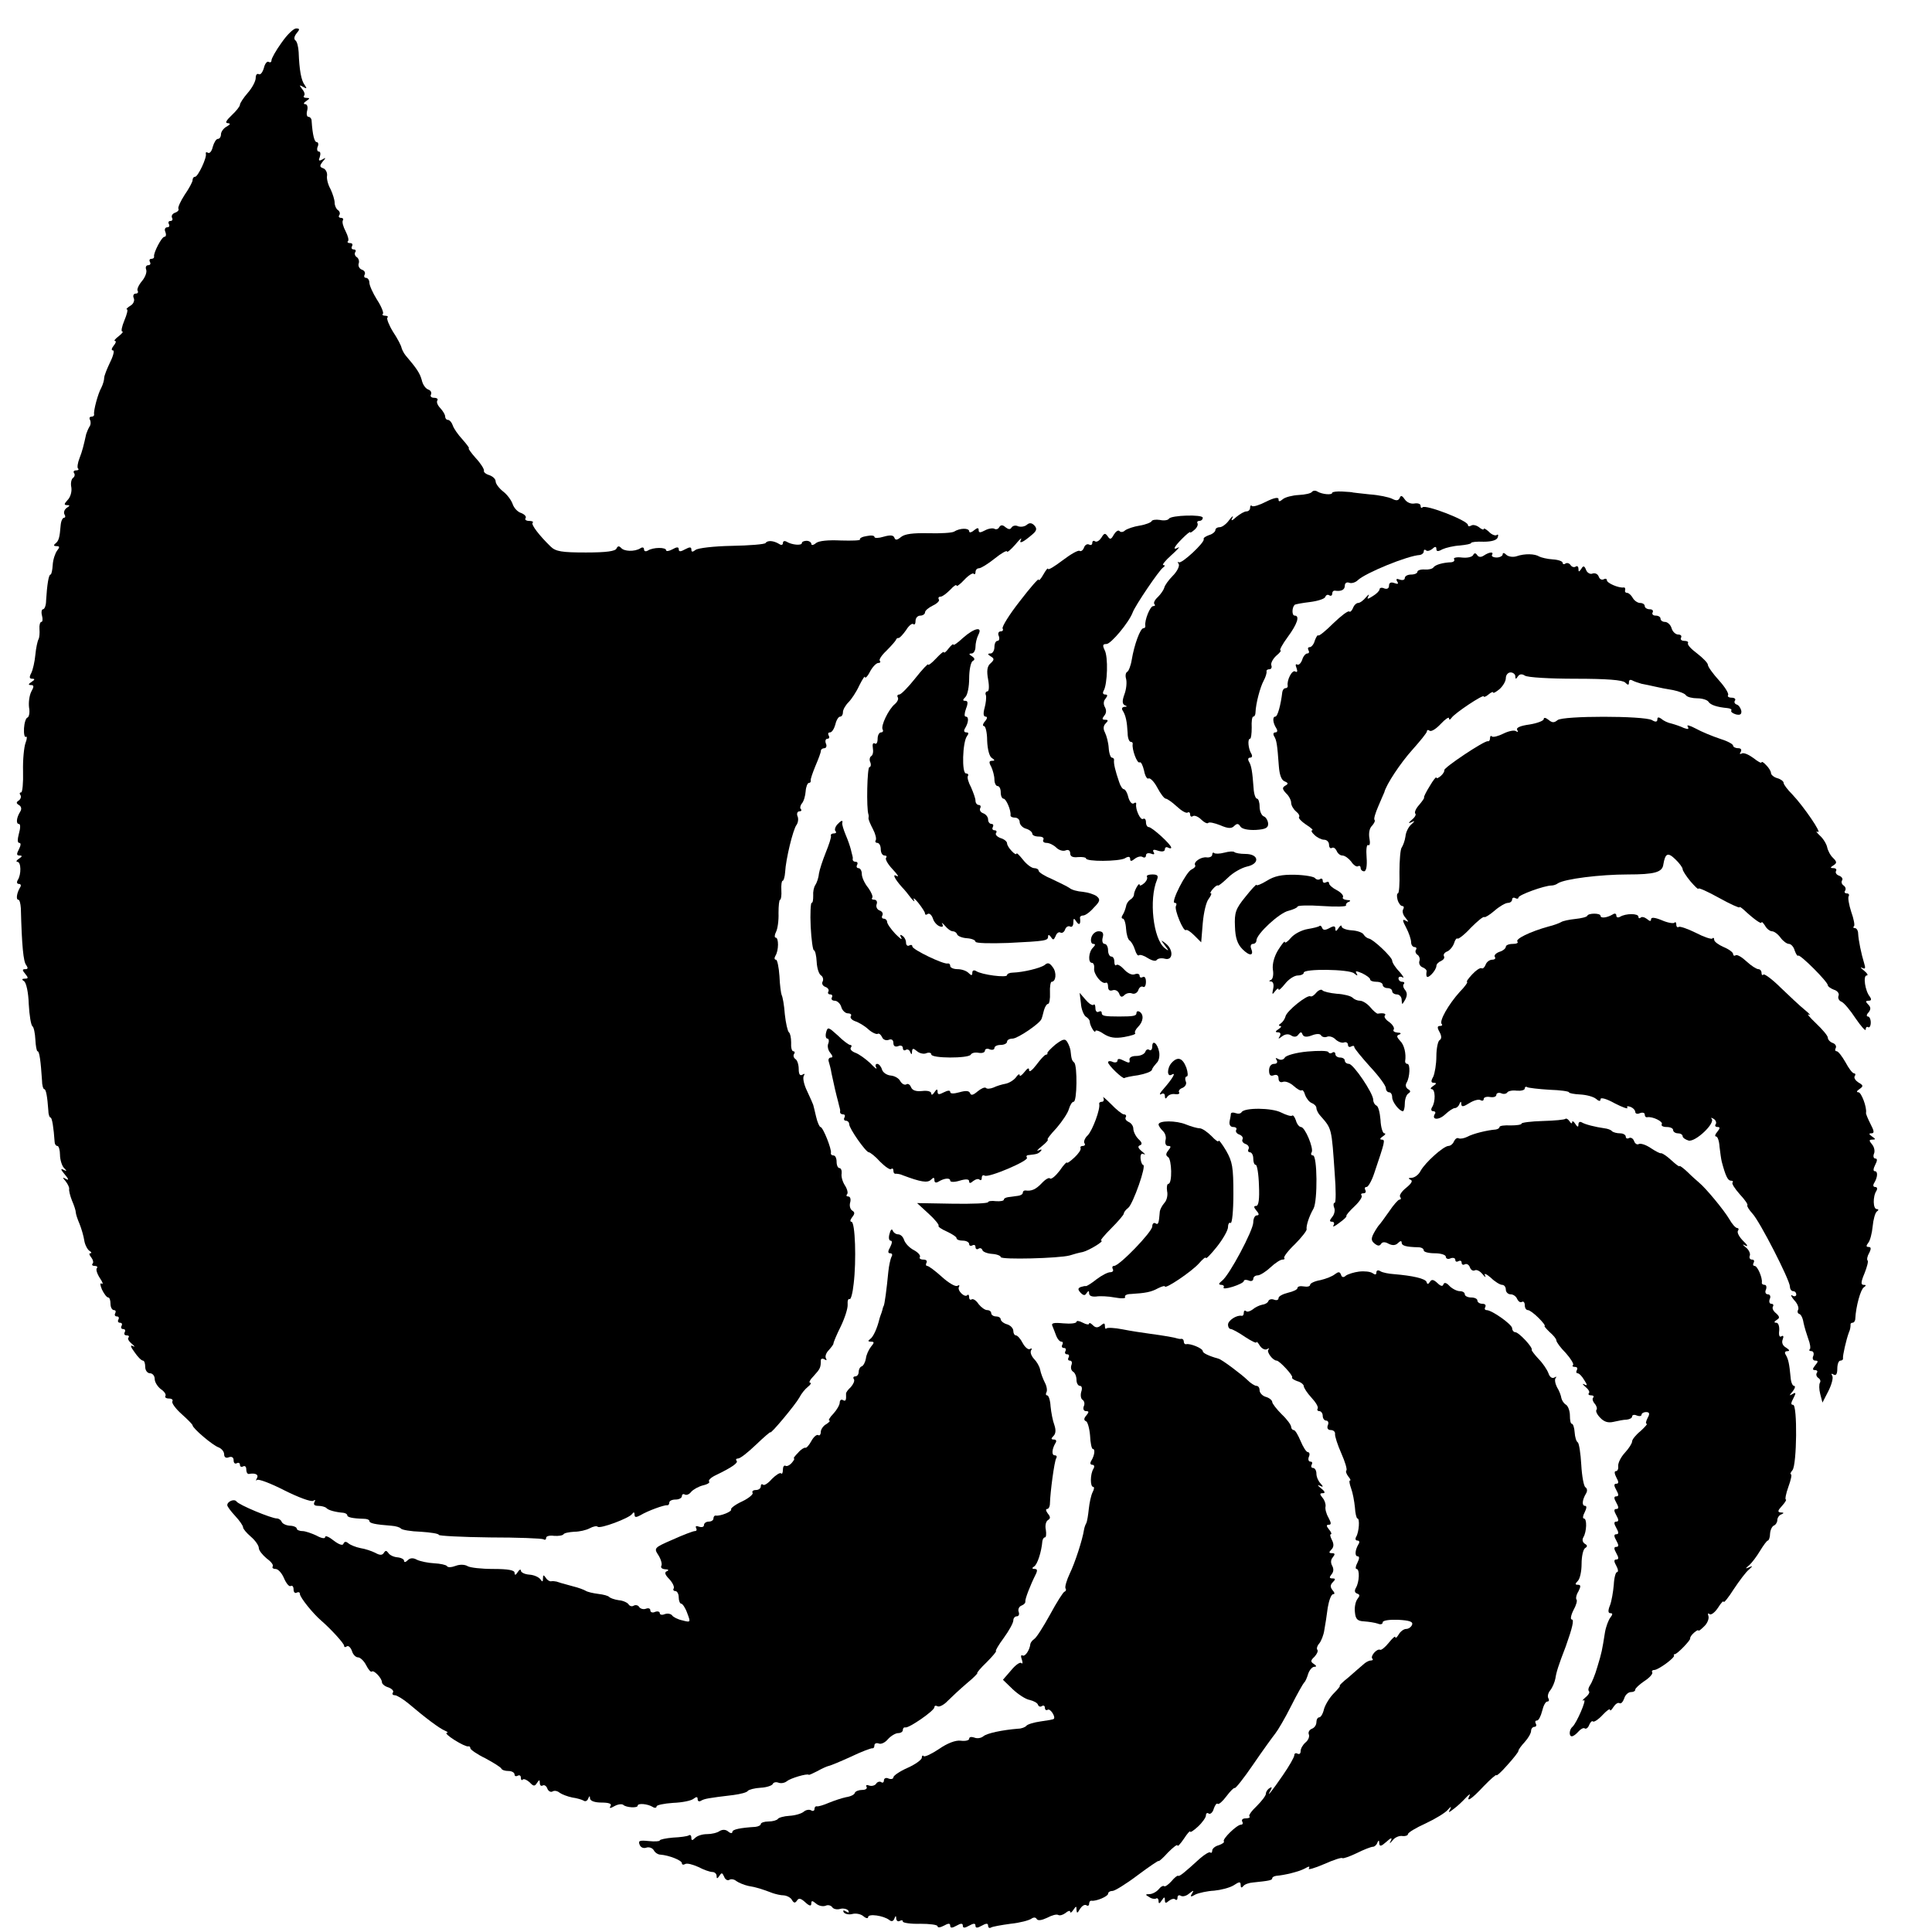 <?xml version="1.0" standalone="no"?>
<!DOCTYPE svg PUBLIC "-//W3C//DTD SVG 20010904//EN"
 "http://www.w3.org/TR/2001/REC-SVG-20010904/DTD/svg10.dtd">
<svg version="1.0" xmlns="http://www.w3.org/2000/svg"
 width="612pt" height="612pt" viewBox="0 0 612 612"
 preserveAspectRatio="xMidYMid meet">
<g transform="translate(0,612) scale(0.1,-0.1)"
fill="#000000" stroke="none">
<path d="M892 5985 c-18 -25 -32 -50 -32 -56 0 -6 -4 -8 -9 -5 -5 3 -12 -6
-15 -19 -4 -14 -11 -23 -16 -20 -6 3 -10 -2 -10 -12 0 -10 -11 -31 -25 -47
-14 -16 -25 -33 -25 -38 0 -5 -12 -20 -26 -33 -17 -16 -22 -25 -13 -25 10 -1
9 -4 -3 -11 -10 -5 -18 -17 -18 -24 0 -8 -4 -15 -10 -15 -5 0 -12 -11 -16 -25
-3 -14 -10 -22 -15 -19 -5 3 -8 2 -7 -3 4 -12 -25 -73 -34 -73 -5 0 -8 -5 -8
-11 0 -5 -11 -26 -25 -46 -13 -20 -22 -40 -20 -44 3 -4 -2 -10 -11 -13 -8 -3
-12 -10 -9 -16 3 -5 1 -10 -5 -10 -6 0 -8 -4 -5 -10 3 -5 1 -10 -5 -10 -7 0
-10 -7 -6 -15 3 -8 2 -15 -3 -15 -9 0 -35 -51 -33 -62 1 -5 -3 -8 -9 -8 -5 0
-7 -4 -4 -10 3 -5 1 -10 -5 -10 -7 0 -10 -6 -7 -14 3 -8 -3 -24 -13 -36 -11
-13 -17 -27 -14 -31 3 -5 0 -9 -6 -9 -7 0 -10 -7 -6 -15 3 -8 -2 -19 -12 -24
-9 -6 -14 -11 -10 -11 4 0 0 -16 -8 -35 -8 -19 -11 -35 -7 -35 5 0 -1 -7 -11
-15 -11 -8 -16 -15 -12 -15 5 0 3 -7 -4 -15 -7 -9 -8 -15 -2 -15 5 0 1 -17 -9
-37 -10 -21 -19 -43 -19 -50 0 -7 -4 -21 -9 -31 -11 -19 -25 -73 -23 -84 1 -5
-3 -8 -9 -8 -5 0 -7 -4 -4 -10 3 -5 3 -16 -2 -22 -4 -7 -8 -17 -10 -23 -8 -36
-12 -53 -21 -76 -6 -15 -8 -30 -5 -33 4 -3 1 -6 -6 -6 -7 0 -10 -4 -6 -9 3 -5
1 -12 -4 -15 -5 -4 -8 -17 -5 -30 2 -14 -3 -31 -12 -40 -11 -12 -12 -16 -2
-16 10 0 10 -2 -1 -9 -7 -5 -10 -14 -7 -20 4 -6 3 -11 -1 -11 -5 0 -10 -11
-11 -25 -3 -38 -6 -49 -17 -57 -6 -5 -5 -8 4 -8 10 0 11 -3 2 -14 -6 -8 -13
-28 -14 -45 -1 -17 -4 -31 -7 -31 -6 0 -11 -33 -14 -82 0 -16 -5 -28 -10 -28
-4 0 -6 -9 -3 -20 3 -11 2 -20 -2 -20 -4 0 -7 -10 -6 -22 1 -13 0 -27 -3 -33
-3 -5 -8 -27 -10 -49 -2 -22 -8 -48 -13 -58 -7 -13 -6 -18 3 -18 9 0 9 -3 -2
-10 -11 -7 -11 -10 -2 -10 10 0 10 -5 1 -21 -6 -12 -9 -34 -7 -50 3 -16 0 -30
-5 -32 -5 -1 -10 -17 -11 -34 -1 -18 2 -30 6 -27 4 3 4 -6 -1 -19 -5 -13 -9
-54 -8 -90 1 -37 -2 -67 -6 -67 -5 0 -6 -4 -2 -9 3 -5 0 -13 -6 -17 -8 -5 -8
-9 1 -14 8 -5 9 -13 4 -21 -12 -19 -14 -39 -4 -39 5 0 5 -13 0 -30 -5 -19 -5
-30 1 -30 6 0 5 -8 -1 -20 -8 -15 -8 -20 2 -20 9 0 9 -3 -2 -10 -8 -5 -10 -10
-5 -10 12 0 13 -40 1 -58 -4 -7 -2 -12 4 -12 6 0 8 -5 3 -12 -10 -17 -13 -38
-5 -38 4 0 7 -12 8 -27 3 -118 8 -170 17 -180 6 -9 6 -13 -3 -13 -10 0 -10 -3
0 -15 10 -12 10 -15 -1 -15 -10 0 -11 -3 -3 -8 7 -4 14 -36 15 -72 2 -36 7
-68 12 -71 4 -3 8 -22 9 -42 1 -20 4 -37 7 -37 6 0 10 -32 14 -92 0 -16 4 -28
7 -28 6 0 10 -25 13 -67 0 -13 4 -23 7 -23 5 0 10 -33 13 -77 0 -7 4 -13 9
-13 4 0 8 -13 8 -28 0 -15 6 -34 12 -41 11 -11 10 -12 -2 -6 -9 5 -7 -1 5 -15
12 -14 14 -20 5 -15 -13 7 -13 6 -2 -7 7 -9 12 -20 11 -24 -1 -5 3 -22 9 -37
7 -16 12 -32 12 -37 0 -5 5 -21 12 -37 6 -15 13 -39 15 -53 2 -13 10 -28 16
-32 7 -4 8 -8 3 -8 -5 0 -3 -6 3 -13 6 -8 8 -17 4 -20 -3 -4 0 -7 7 -7 7 0 10
-3 7 -7 -4 -3 0 -17 9 -31 9 -13 12 -22 6 -18 -6 3 -5 -4 1 -19 7 -14 15 -25
20 -25 4 0 7 -9 7 -20 0 -11 5 -20 11 -20 5 0 7 -4 4 -10 -3 -5 -1 -10 5 -10
6 0 8 -4 5 -10 -3 -5 -1 -10 5 -10 6 0 8 -4 5 -10 -3 -5 -1 -10 5 -10 6 0 8
-4 5 -10 -3 -5 -1 -10 6 -10 7 0 9 -3 6 -7 -4 -3 1 -12 11 -20 9 -8 11 -11 3
-7 -9 5 -8 -2 5 -19 10 -15 22 -27 27 -27 4 0 7 -9 7 -20 0 -11 7 -20 15 -20
8 0 15 -8 15 -18 0 -10 9 -24 19 -32 11 -7 18 -17 15 -22 -3 -4 2 -8 11 -8 9
0 14 -4 11 -9 -3 -5 10 -23 29 -40 19 -17 35 -33 35 -36 0 -9 64 -64 83 -70 9
-4 17 -13 17 -22 0 -9 6 -13 15 -9 9 3 15 0 15 -10 0 -8 4 -12 10 -9 5 3 10 1
10 -5 0 -6 5 -8 10 -5 6 3 10 -1 10 -9 0 -9 3 -15 8 -15 21 4 32 -2 26 -13 -4
-7 -4 -10 0 -6 5 4 44 -11 87 -33 44 -22 84 -37 91 -33 7 4 8 3 4 -4 -4 -8 0
-12 12 -12 10 0 22 -3 26 -7 6 -7 29 -13 54 -15 6 -1 12 -4 12 -8 0 -6 16 -10
53 -11 9 0 17 -3 17 -7 0 -7 17 -11 70 -15 14 -1 27 -5 30 -9 3 -4 31 -9 63
-10 31 -2 57 -6 57 -10 0 -3 73 -7 162 -8 88 0 165 -3 170 -6 4 -3 8 -1 8 5 0
5 11 8 25 6 14 -1 27 1 30 5 2 4 18 7 34 8 16 0 38 5 49 11 11 6 22 8 25 5 7
-8 100 27 109 40 5 7 8 7 8 -2 0 -9 5 -9 18 -2 25 15 76 33 85 32 4 -1 7 3 7
8 0 6 9 10 20 10 11 0 20 5 20 11 0 5 4 8 9 5 5 -3 14 0 20 8 7 8 23 17 38 21
14 3 23 9 19 12 -3 4 6 13 21 20 52 25 73 40 66 46 -3 4 -1 7 5 7 7 0 32 20
57 44 25 24 45 41 45 39 0 -8 80 88 92 110 6 12 18 27 27 34 9 7 12 13 7 13
-5 0 0 10 12 22 20 22 22 26 22 49 0 5 5 7 12 3 6 -4 8 -3 4 4 -3 6 1 17 9 25
8 9 15 18 15 21 0 4 10 28 23 54 13 27 23 58 22 70 -1 12 2 19 6 17 4 -3 10
19 13 48 9 73 5 197 -7 197 -5 0 -4 6 2 14 9 11 9 16 1 21 -7 4 -10 16 -7 26
3 11 0 19 -6 19 -6 0 -7 3 -4 7 4 3 1 16 -6 27 -8 12 -13 29 -11 39 1 9 -2 17
-7 17 -5 0 -9 9 -9 20 0 11 -4 20 -10 20 -5 0 -9 3 -8 8 3 11 -25 82 -33 82
-3 0 -10 15 -14 33 -4 17 -8 34 -9 37 -1 3 -9 22 -19 43 -10 20 -15 42 -11 49
4 7 3 8 -4 4 -8 -5 -12 1 -12 18 0 14 -5 28 -10 31 -6 4 -8 11 -5 16 4 5 2 9
-2 9 -5 0 -8 12 -7 28 0 15 -3 29 -7 32 -4 3 -10 29 -13 57 -2 29 -7 56 -10
61 -2 4 -6 32 -7 60 -2 29 -7 52 -11 52 -5 0 -6 5 -2 12 11 17 11 58 1 58 -4
0 -4 8 1 18 5 9 9 36 8 60 0 23 2 42 5 42 3 0 5 14 4 30 -1 17 1 30 4 30 3 0
7 12 8 28 2 40 25 135 36 149 5 7 7 20 3 28 -3 8 0 15 6 15 6 0 8 3 5 7 -4 3
-2 12 3 18 6 7 11 24 12 39 1 14 6 26 10 26 4 0 7 3 6 8 -1 4 6 24 15 46 9 21
17 42 17 47 0 5 5 9 11 9 6 0 9 7 5 15 -3 8 -1 15 5 15 6 0 7 5 4 10 -3 6 -2
10 4 10 6 0 13 11 17 25 3 14 10 25 15 25 5 0 9 6 9 14 0 8 8 22 18 32 9 9 25
33 34 53 10 20 18 32 18 26 0 -5 8 2 16 18 8 15 20 27 26 27 6 0 8 3 5 7 -4 3
6 18 21 32 15 15 28 30 30 34 1 4 5 7 8 6 4 0 14 11 24 25 9 15 20 23 23 19 4
-3 7 1 7 10 0 10 7 17 15 17 8 0 15 5 15 10 0 6 11 15 25 22 13 6 22 15 19 19
-3 5 -1 9 5 9 6 0 19 10 31 22 11 12 20 18 20 13 0 -4 11 4 24 18 13 14 27 23
30 20 3 -4 6 -1 6 5 0 7 5 12 11 12 6 0 29 14 50 31 21 17 39 27 39 22 0 -4
12 6 26 22 14 17 22 24 18 16 -8 -16 7 -9 37 17 13 11 14 18 6 27 -8 9 -16 10
-24 3 -7 -6 -19 -8 -28 -5 -8 4 -17 2 -21 -4 -4 -7 -10 -6 -19 1 -9 8 -15 8
-20 0 -3 -6 -10 -8 -15 -5 -5 3 -19 1 -30 -5 -15 -8 -20 -8 -20 1 0 8 -4 8
-15 -1 -8 -7 -15 -8 -15 -3 0 11 -29 11 -48 -1 -7 -4 -43 -6 -82 -5 -47 1 -74
-2 -86 -12 -12 -10 -18 -11 -21 -2 -3 8 -13 9 -34 3 -16 -5 -29 -5 -29 -1 0 5
-11 6 -25 3 -14 -2 -23 -7 -21 -11 2 -3 -25 -4 -60 -3 -41 2 -70 -1 -79 -8 -8
-7 -15 -8 -15 -3 0 5 -7 10 -15 10 -8 0 -15 -3 -15 -7 0 -9 -32 -6 -48 4 -7 4
-12 2 -12 -4 0 -6 -5 -8 -12 -3 -18 11 -37 12 -43 3 -2 -4 -51 -8 -107 -9 -56
-1 -108 -7 -115 -13 -9 -7 -13 -7 -13 1 0 9 -5 9 -20 1 -14 -8 -20 -8 -20 0 0
8 -6 8 -20 0 -11 -6 -20 -7 -20 -3 0 10 -41 10 -58 -1 -7 -4 -12 -2 -12 4 0 6
-5 8 -12 3 -18 -11 -52 -10 -61 2 -6 6 -10 6 -14 -2 -3 -9 -32 -13 -97 -13
-76 0 -96 3 -112 19 -36 35 -62 69 -57 75 4 3 -1 6 -11 6 -9 0 -15 4 -11 9 3
5 -4 12 -14 16 -11 3 -23 16 -27 28 -4 12 -17 30 -30 40 -13 10 -24 25 -24 32
0 8 -9 16 -20 20 -11 3 -19 10 -17 14 1 5 -10 23 -26 40 -15 17 -25 31 -22 31
3 0 -6 12 -20 28 -14 15 -28 35 -31 45 -3 9 -10 17 -15 17 -5 0 -9 5 -9 11 0
6 -7 17 -15 26 -8 8 -13 19 -10 24 4 5 -1 9 -10 9 -9 0 -13 5 -10 10 3 6 0 13
-8 16 -9 3 -18 16 -21 30 -6 22 -16 37 -51 78 -5 6 -11 17 -13 24 -1 7 -13 30
-27 51 -13 21 -21 42 -18 45 4 3 0 6 -7 6 -7 0 -11 3 -7 6 3 3 -5 24 -19 45
-13 21 -24 45 -24 54 0 8 -5 15 -11 15 -5 0 -7 5 -4 10 3 6 0 13 -9 16 -8 3
-12 12 -10 19 3 7 0 16 -5 20 -6 3 -9 11 -6 16 4 5 1 9 -5 9 -6 0 -8 5 -5 10
3 6 1 10 -6 10 -7 0 -10 3 -7 6 4 3 0 17 -7 31 -8 15 -12 30 -9 35 3 4 0 8 -6
8 -6 0 -9 4 -5 9 3 5 1 12 -5 16 -5 3 -10 14 -10 23 0 9 -6 28 -13 43 -8 14
-13 33 -11 43 1 9 -4 20 -12 23 -12 4 -12 8 -2 21 11 13 11 14 -1 7 -11 -6
-13 -4 -8 8 3 10 2 17 -3 17 -5 0 -7 7 -4 15 4 8 2 15 -3 15 -7 0 -13 22 -16
68 0 6 -5 12 -10 12 -5 0 -7 9 -4 20 3 11 0 20 -6 20 -7 0 -5 5 3 10 12 8 12
10 1 10 -8 0 -11 3 -8 7 4 3 1 13 -6 21 -10 13 -9 14 3 7 12 -7 13 -6 5 6 -11
14 -17 48 -19 104 -1 17 -5 33 -10 37 -6 4 -4 13 3 22 11 13 11 16 -1 16 -8 0
-29 -20 -46 -45z"/>
<path d="M4156 4562 c-3 -5 -22 -9 -42 -10 -20 -1 -43 -7 -50 -13 -11 -9 -14
-9 -14 0 0 7 -15 4 -39 -8 -21 -11 -41 -17 -45 -14 -3 4 -6 1 -6 -5 0 -7 -5
-12 -12 -12 -6 0 -20 -8 -31 -17 -15 -14 -19 -14 -13 -3 4 8 -1 5 -10 -7 -9
-13 -23 -23 -30 -23 -8 0 -14 -4 -14 -9 0 -5 -9 -13 -20 -16 -11 -4 -19 -9
-17 -13 4 -10 -71 -80 -79 -73 -4 3 -4 1 0 -6 3 -6 -5 -23 -19 -37 -13 -13
-26 -31 -27 -38 -2 -7 -11 -20 -20 -29 -10 -9 -15 -19 -11 -23 3 -3 2 -6 -4
-6 -10 0 -28 -46 -25 -62 1 -5 -2 -8 -6 -8 -10 0 -29 -52 -37 -100 -3 -19 -10
-36 -14 -38 -5 -2 -7 -12 -4 -22 3 -11 1 -33 -5 -49 -8 -22 -7 -31 1 -35 8 -3
8 -5 -1 -5 -8 -1 -10 -6 -5 -13 9 -15 13 -33 15 -70 0 -16 5 -28 10 -28 4 0 7
-3 6 -7 -3 -16 14 -63 22 -58 4 3 10 -9 14 -26 3 -17 10 -28 14 -25 5 3 18
-10 28 -29 10 -19 22 -35 27 -35 4 0 20 -11 34 -24 15 -14 30 -23 35 -20 4 3
8 0 8 -6 0 -6 4 -9 9 -5 5 3 17 -2 26 -11 9 -9 19 -14 22 -11 3 4 20 0 38 -7
25 -11 36 -11 44 -3 9 9 14 9 20 -1 5 -8 24 -12 49 -11 32 2 40 7 39 21 -1 9
-7 20 -14 22 -7 3 -13 17 -13 31 0 14 -4 25 -8 25 -5 0 -10 15 -11 33 -4 54
-7 72 -15 85 -4 7 -2 12 4 12 6 0 8 5 4 12 -10 16 -13 48 -4 48 3 0 5 16 5 35
-1 19 1 35 5 35 4 0 7 6 7 13 1 29 15 81 26 101 6 11 10 24 9 29 -1 4 3 7 9 7
6 0 9 6 6 13 -2 6 5 20 16 30 11 9 17 17 13 17 -4 0 6 19 23 42 31 42 39 68
22 68 -9 0 -9 25 0 34 2 2 24 6 49 9 24 3 46 10 48 16 2 6 8 9 13 5 5 -3 9 0
9 5 0 6 3 10 8 10 20 -3 32 2 32 16 0 8 6 12 14 9 7 -3 20 1 27 8 24 23 158
78 197 80 6 1 12 6 12 11 0 6 3 7 7 4 3 -4 12 -2 20 4 9 9 13 8 13 0 0 -8 5
-9 19 -1 11 5 36 11 55 12 20 2 36 5 36 8 0 3 18 5 40 4 25 0 41 5 44 13 3 8
2 12 -3 8 -5 -3 -17 2 -25 11 -9 8 -16 12 -16 8 0 -3 -7 -1 -15 6 -8 6 -19 9
-25 5 -5 -3 -10 -3 -10 2 0 14 -134 66 -144 56 -3 -4 -6 -1 -6 5 0 6 -9 9 -20
7 -11 -2 -24 4 -30 13 -8 12 -13 14 -16 5 -4 -9 -11 -10 -24 -3 -10 5 -42 12
-72 14 -29 3 -53 6 -53 6 0 1 -15 2 -33 3 -17 1 -32 -1 -32 -4 0 -8 -32 -5
-47 4 -6 4 -14 3 -17 -1z"/>
<path d="M3703 4477 c-3 -5 -16 -7 -29 -4 -13 2 -25 0 -26 -4 -2 -4 -19 -11
-38 -14 -19 -3 -39 -10 -46 -15 -6 -6 -14 -7 -18 -2 -4 4 -12 -2 -18 -12 -8
-15 -12 -16 -19 -5 -8 11 -11 11 -20 -4 -6 -9 -14 -15 -20 -12 -5 4 -9 1 -9
-5 0 -6 -5 -8 -10 -5 -6 3 -13 -1 -16 -9 -3 -9 -10 -14 -14 -11 -5 3 -29 -11
-54 -30 -25 -19 -46 -32 -46 -27 -1 4 -7 -4 -15 -18 -8 -14 -14 -21 -15 -16 0
5 -27 -26 -60 -69 -33 -42 -57 -81 -54 -86 3 -5 0 -9 -6 -9 -7 0 -10 -7 -6
-15 3 -8 1 -15 -4 -15 -6 0 -10 -9 -10 -20 0 -11 -6 -20 -12 -20 -10 0 -10 -3
0 -9 12 -7 12 -11 0 -22 -11 -9 -13 -24 -8 -51 4 -22 3 -38 -2 -38 -5 0 -8 -6
-5 -12 2 -7 0 -25 -4 -40 -5 -18 -4 -28 3 -28 6 0 6 -6 -2 -15 -7 -8 -8 -15
-3 -15 5 0 10 -21 10 -46 1 -27 7 -51 15 -55 10 -7 10 -9 0 -9 -9 0 -10 -5 -2
-19 5 -11 10 -29 10 -40 0 -12 5 -21 10 -21 6 0 10 -9 10 -20 0 -11 4 -20 9
-20 8 0 24 -37 22 -52 -1 -5 6 -8 14 -8 8 0 15 -6 15 -14 0 -8 9 -18 20 -21
11 -3 20 -11 20 -16 0 -5 9 -9 21 -9 11 0 17 -4 14 -10 -3 -5 1 -10 10 -10 9
0 23 -7 31 -15 8 -8 21 -12 29 -9 9 4 15 0 15 -9 0 -10 8 -14 25 -12 14 1 25
-1 25 -4 0 -11 103 -10 123 0 11 7 17 6 17 -2 0 -8 4 -8 15 1 8 6 19 9 25 5 5
-3 10 -1 10 5 0 7 7 9 16 6 9 -4 13 -2 8 5 -4 8 1 9 15 4 13 -4 21 -2 21 5 0
6 5 8 10 5 6 -3 10 -3 10 0 0 10 -61 65 -71 65 -5 0 -9 7 -9 16 0 8 -4 13 -9
10 -8 -6 -25 30 -22 47 1 5 -3 6 -8 2 -6 -3 -13 6 -17 20 -3 14 -10 25 -14 25
-4 0 -11 10 -15 23 -12 35 -18 59 -16 70 0 4 -3 7 -7 7 -4 0 -9 14 -10 31 -1
17 -7 39 -12 49 -6 11 -5 21 2 28 9 9 9 12 -1 12 -10 0 -11 3 -3 13 7 8 7 18
2 27 -5 9 -5 19 2 27 7 9 7 13 -1 13 -7 0 -9 5 -5 12 12 20 15 108 3 129 -7
15 -6 19 6 19 14 0 71 68 83 100 8 22 84 134 96 142 7 5 7 8 1 8 -5 0 6 14 25
31 19 17 29 28 23 25 -20 -11 -15 1 12 28 14 14 25 23 25 20 0 -3 6 1 14 8 8
7 12 16 9 21 -2 4 1 7 6 7 6 0 11 4 11 10 0 11 -100 8 -107 -3z"/>
<path d="M4666 4361 c-4 -6 -20 -9 -36 -7 -16 2 -27 -1 -24 -5 3 -5 -1 -9 -8
-10 -28 -1 -51 -8 -57 -16 -3 -5 -16 -8 -28 -7 -13 1 -23 -3 -23 -7 0 -5 -9
-9 -20 -9 -11 0 -20 -5 -20 -11 0 -6 -7 -8 -16 -5 -10 4 -13 2 -8 -6 5 -8 2
-9 -9 -5 -11 4 -17 1 -17 -8 0 -9 -6 -12 -15 -9 -8 4 -15 2 -15 -3 0 -4 -9
-14 -21 -21 -17 -11 -20 -11 -14 0 3 7 0 5 -8 -4 -8 -10 -19 -18 -25 -18 -5 0
-13 -7 -16 -16 -4 -9 -9 -14 -12 -11 -4 3 -26 -14 -50 -37 -24 -24 -45 -41
-48 -39 -2 3 -7 -5 -11 -16 -3 -12 -11 -21 -16 -21 -6 0 -7 -4 -4 -10 3 -5 2
-10 -4 -10 -5 0 -13 -9 -16 -20 -4 -11 -11 -18 -16 -15 -5 3 -6 -2 -2 -11 4
-11 2 -15 -4 -11 -10 6 -27 -27 -24 -45 1 -5 -3 -8 -7 -8 -5 0 -9 -6 -10 -12
-5 -42 -15 -78 -22 -78 -10 0 -8 -20 3 -37 5 -8 3 -13 -3 -13 -6 0 -8 -5 -4
-12 8 -13 10 -26 15 -95 2 -27 8 -44 18 -48 12 -5 13 -8 2 -14 -10 -6 -9 -11
3 -24 9 -8 16 -22 16 -30 0 -8 7 -20 15 -27 9 -7 13 -15 10 -18 -3 -3 7 -14
22 -24 16 -10 24 -18 20 -18 -5 0 -2 -7 7 -15 8 -8 22 -15 30 -15 9 0 16 -7
16 -16 0 -8 4 -13 9 -10 5 3 11 -1 15 -9 3 -8 11 -15 18 -15 8 0 20 -9 28 -19
7 -11 17 -18 22 -15 4 3 8 0 8 -5 0 -6 5 -11 11 -11 7 0 10 17 8 44 -2 24 0
42 5 39 5 -3 7 6 4 21 -3 16 0 33 8 40 7 8 11 16 8 19 -3 3 3 22 12 43 9 22
18 41 19 44 6 25 52 94 89 135 25 28 46 54 46 58 0 5 4 6 9 2 6 -3 21 7 35 22
14 15 26 23 26 18 0 -6 3 -6 8 1 10 15 102 76 102 68 0 -3 7 -1 15 6 8 7 15
10 15 6 0 -3 9 2 20 11 11 10 20 25 20 35 0 10 7 18 15 18 8 0 15 -6 15 -12 0
-10 2 -10 8 -1 5 8 13 9 22 3 8 -6 80 -10 161 -10 99 0 149 -4 157 -12 9 -9
12 -9 12 1 0 7 4 9 10 6 5 -3 19 -8 30 -11 11 -2 30 -6 43 -9 12 -3 38 -8 57
-11 19 -4 38 -11 41 -17 4 -5 20 -9 35 -9 16 0 32 -5 36 -11 6 -10 27 -17 60
-20 9 -1 15 -4 12 -8 -2 -4 5 -9 15 -12 13 -3 18 0 17 11 -2 9 -8 18 -14 20
-7 2 -10 8 -6 13 3 5 -2 9 -11 9 -9 0 -14 4 -11 8 3 5 -10 26 -29 47 -19 21
-35 43 -35 49 0 6 -16 22 -34 36 -19 14 -32 28 -29 33 2 4 -3 7 -12 7 -9 0
-13 5 -10 10 3 6 -1 10 -9 10 -8 0 -18 9 -21 20 -3 11 -13 20 -21 20 -8 0 -14
5 -14 10 0 6 -7 10 -16 10 -8 0 -12 5 -9 10 3 6 -1 10 -9 10 -9 0 -16 5 -16
10 0 6 -7 10 -15 10 -7 0 -18 7 -23 16 -5 9 -13 16 -18 16 -5 0 -8 4 -6 9 1 5
-1 9 -5 8 -16 -2 -53 14 -53 23 0 5 -5 6 -10 3 -6 -3 -13 0 -16 9 -3 8 -12 12
-20 9 -7 -3 -17 3 -20 12 -5 13 -9 14 -15 3 -7 -10 -9 -11 -9 0 0 7 -4 11 -9
7 -5 -3 -12 -1 -16 5 -4 6 -11 8 -16 5 -5 -4 -9 -2 -9 2 0 5 -14 10 -31 11
-18 1 -37 6 -43 9 -14 9 -46 10 -72 1 -12 -4 -27 -1 -33 5 -6 6 -11 7 -11 1 0
-5 -9 -10 -19 -10 -11 0 -17 4 -15 8 7 11 -8 10 -26 -2 -9 -6 -17 -5 -21 2 -5
7 -9 7 -13 -1z"/>
<path d="M3050 4099 c-16 -15 -30 -25 -30 -21 0 4 -7 -2 -15 -12 -8 -11 -15
-16 -15 -12 0 4 -11 -5 -25 -20 -14 -15 -25 -23 -25 -19 0 4 -18 -15 -41 -44
-22 -28 -45 -51 -50 -51 -6 0 -8 -4 -5 -9 3 -5 -1 -14 -9 -21 -20 -16 -46 -70
-39 -81 3 -5 0 -9 -5 -9 -6 0 -11 -9 -11 -21 0 -11 -4 -18 -9 -14 -6 3 -8 -3
-6 -15 2 -11 0 -22 -5 -25 -5 -3 -7 -12 -3 -20 3 -8 1 -15 -3 -15 -7 0 -10
-131 -3 -150 1 -3 1 -8 0 -12 0 -4 6 -19 14 -34 8 -15 12 -31 9 -36 -3 -4 0
-8 5 -8 6 0 11 -9 11 -20 0 -11 5 -20 12 -20 6 0 8 -3 5 -7 -4 -4 5 -20 20
-36 16 -17 22 -26 14 -22 -16 9 -7 -9 16 -35 8 -8 21 -24 29 -35 9 -11 13 -13
9 -5 -4 8 3 4 14 -10 11 -14 21 -29 21 -33 0 -5 4 -6 9 -2 5 3 12 -3 16 -14 3
-11 13 -22 21 -25 10 -4 13 -1 9 7 -4 6 0 4 8 -5 8 -10 19 -18 25 -18 6 0 12
-4 14 -10 2 -5 15 -11 31 -12 15 -1 27 -6 27 -11 0 -5 46 -6 103 -4 121 6 127
7 127 21 0 6 4 5 9 -2 7 -11 9 -10 15 3 3 9 10 14 15 11 5 -3 12 1 15 10 3 8
10 12 16 9 5 -3 10 2 10 12 0 15 2 16 10 3 9 -13 14 -7 11 13 0 4 4 7 10 7 7
0 22 11 34 25 20 20 21 26 9 36 -8 6 -27 12 -44 14 -16 1 -35 6 -42 12 -7 5
-32 17 -55 28 -24 10 -43 22 -43 27 0 4 -6 8 -14 8 -8 0 -24 12 -35 26 -12 15
-21 24 -21 20 0 -4 -7 -1 -15 8 -8 8 -15 19 -15 25 0 5 -9 13 -20 16 -11 4
-18 11 -15 16 4 5 1 9 -5 9 -6 0 -8 5 -5 10 3 6 1 10 -4 10 -6 0 -11 6 -11 14
0 8 -7 17 -16 20 -8 3 -12 10 -9 16 3 5 1 10 -4 10 -6 0 -11 6 -11 14 0 7 -7
26 -14 42 -8 15 -13 31 -10 36 3 4 0 8 -6 8 -14 0 -11 99 3 118 6 8 6 12 -2
12 -7 0 -9 5 -4 13 11 18 13 37 2 37 -5 0 -4 11 1 25 7 18 6 25 -2 25 -9 0 -9
3 0 12 7 7 12 33 12 59 0 26 5 51 11 55 8 4 7 9 -2 15 -10 6 -11 9 -1 9 6 0
12 9 12 21 0 11 4 28 9 38 15 28 -13 22 -49 -10z"/>
<path d="M4890 3842 c0 -5 -20 -13 -45 -17 -29 -4 -43 -10 -39 -17 4 -7 2 -8
-4 -4 -6 4 -24 0 -40 -8 -16 -8 -32 -12 -36 -9 -3 4 -6 1 -6 -5 0 -7 -3 -11
-7 -10 -10 3 -142 -85 -138 -92 1 -3 -3 -11 -11 -18 -8 -7 -14 -9 -14 -5 0 4
-10 -8 -21 -27 -12 -19 -20 -36 -18 -36 2 -1 -5 -11 -15 -23 -11 -12 -16 -24
-13 -28 4 -3 -1 -12 -11 -20 -11 -10 -12 -12 -2 -8 13 6 13 5 0 -7 -8 -7 -17
-24 -18 -38 -2 -14 -8 -29 -12 -35 -4 -5 -7 -40 -7 -78 1 -37 -1 -67 -5 -67
-3 0 -4 -9 -1 -20 3 -11 10 -20 15 -20 5 0 6 -5 3 -10 -4 -6 -1 -18 7 -27 11
-14 11 -15 0 -9 -10 6 -10 0 2 -22 9 -17 16 -38 16 -47 0 -8 5 -15 11 -15 5 0
8 -4 4 -9 -3 -5 0 -13 6 -16 5 -4 8 -13 5 -20 -2 -7 2 -16 10 -19 8 -3 14 -9
13 -13 -3 -20 2 -23 16 -9 8 8 15 20 15 26 0 6 7 13 15 16 8 4 12 10 9 15 -3
5 2 12 10 15 8 3 18 15 22 26 3 11 8 17 11 15 2 -3 22 12 42 34 21 21 40 37
43 34 2 -2 17 7 32 20 16 14 35 25 43 25 7 0 13 5 13 11 0 5 5 7 10 4 6 -3 10
-2 10 2 0 8 82 38 105 38 6 0 15 3 20 7 22 14 134 28 221 28 86 0 110 7 113
32 6 35 14 39 37 17 13 -12 24 -27 24 -32 0 -5 11 -22 25 -39 14 -16 25 -27
25 -23 0 4 29 -9 65 -29 36 -20 65 -33 65 -30 0 3 6 -1 14 -8 31 -29 56 -47
56 -40 0 4 5 -1 11 -10 5 -10 16 -18 22 -18 7 0 19 -9 27 -20 8 -11 20 -20 27
-20 6 0 15 -9 18 -21 4 -11 9 -19 11 -16 6 5 94 -83 94 -94 0 -4 9 -10 19 -14
11 -3 18 -12 15 -19 -3 -7 1 -16 9 -19 8 -3 28 -27 45 -53 18 -26 32 -42 32
-35 0 7 4 10 8 7 4 -2 8 4 8 15 0 10 -4 19 -9 19 -5 0 -5 6 2 13 8 10 7 17 -1
25 -9 9 -9 12 1 12 9 0 10 4 4 13 -15 18 -22 67 -10 67 6 0 2 7 -9 16 -10 8
-13 12 -5 8 10 -5 11 -1 6 15 -9 29 -18 73 -19 94 0 9 -5 17 -10 17 -5 0 -7 3
-3 6 3 3 -1 24 -9 46 -7 22 -11 44 -8 49 3 5 0 9 -6 9 -6 0 -9 4 -5 9 3 5 1
12 -5 16 -6 4 -8 11 -5 16 4 5 -1 12 -9 15 -9 3 -13 10 -10 15 3 5 -1 9 -8 9
-11 0 -11 2 0 9 11 7 11 11 -1 23 -9 8 -17 24 -19 34 -2 10 -12 27 -23 37 -11
10 -14 16 -7 12 16 -8 -44 80 -80 118 -16 16 -28 32 -28 37 0 5 -9 12 -20 15
-11 3 -20 11 -20 16 0 6 -7 17 -15 25 -8 9 -15 13 -15 9 0 -4 -12 3 -26 14
-15 11 -31 18 -37 14 -6 -3 -7 -1 -3 5 4 7 1 12 -8 12 -9 0 -16 4 -16 8 0 5
-19 15 -42 22 -24 8 -58 22 -76 32 -19 10 -30 13 -26 7 5 -9 2 -10 -12 -5 -10
5 -28 11 -39 14 -11 2 -26 9 -32 15 -9 6 -13 6 -13 -2 0 -8 -6 -9 -17 -2 -27
14 -282 14 -299 0 -11 -9 -17 -9 -29 1 -9 7 -15 8 -15 2z"/>
<path d="M2651 3507 c-6 -8 -8 -17 -4 -20 3 -4 1 -7 -5 -7 -7 0 -11 -3 -10 -7
2 -5 -6 -28 -16 -53 -10 -25 -20 -55 -22 -68 -1 -13 -7 -29 -11 -35 -5 -7 -8
-22 -7 -34 0 -13 -1 -23 -5 -23 -3 0 -5 -34 -3 -75 2 -41 7 -75 10 -75 4 0 8
-17 9 -37 1 -20 7 -39 14 -43 6 -4 8 -13 5 -19 -4 -6 0 -14 8 -17 9 -3 13 -10
10 -15 -3 -5 0 -9 6 -9 6 0 8 -4 5 -10 -3 -5 1 -10 9 -10 8 0 18 -9 21 -20 3
-11 13 -20 21 -20 8 0 13 -4 9 -9 -3 -5 3 -12 14 -16 10 -3 29 -14 41 -25 12
-11 26 -17 30 -15 4 3 10 -2 14 -10 3 -8 12 -12 21 -9 9 4 15 0 15 -10 0 -10
6 -13 15 -10 8 4 15 1 15 -6 0 -6 4 -9 9 -6 5 4 12 0 14 -6 4 -10 6 -9 6 1 1
11 4 11 16 1 8 -7 22 -10 30 -6 8 3 15 1 15 -4 0 -13 117 -13 125 -1 3 6 14 8
25 6 11 -2 20 1 20 7 0 5 7 8 15 4 8 -3 15 -1 15 4 0 6 9 10 20 10 11 0 20 5
20 10 0 6 8 10 18 10 17 1 86 48 91 62 2 4 5 17 8 28 3 11 9 20 13 20 4 0 7
16 6 35 -1 19 2 35 5 35 14 0 17 29 4 46 -10 14 -16 16 -26 7 -14 -10 -68 -23
-101 -24 -10 0 -18 -4 -18 -8 0 -9 -80 1 -98 13 -7 4 -12 2 -12 -5 0 -10 -3
-10 -12 -1 -7 7 -22 12 -35 12 -13 0 -23 5 -23 10 0 6 -4 9 -8 8 -12 -4 -112
44 -112 54 0 5 -4 6 -10 3 -5 -3 -10 1 -10 9 0 8 -5 18 -12 22 -7 5 -8 2 -3
-7 4 -8 -4 -2 -19 13 -14 15 -26 32 -26 38 0 5 -5 10 -11 10 -5 0 -7 5 -4 10
3 6 0 13 -9 16 -8 3 -12 12 -9 20 3 8 -1 14 -8 14 -7 0 -9 3 -6 6 3 4 -3 18
-13 32 -11 13 -20 33 -20 43 0 11 -5 19 -11 19 -5 0 -7 5 -4 10 3 6 1 10 -4
10 -6 0 -10 3 -10 8 1 4 0 9 -1 12 -1 3 -3 12 -5 20 -2 8 -9 29 -16 45 -7 17
-12 33 -11 38 3 11 -4 8 -17 -6z"/>
<path d="M3878 3419 c-15 -4 -29 -4 -32 -1 -3 3 -6 0 -6 -5 0 -6 -8 -10 -17
-9 -18 3 -44 -15 -37 -25 2 -4 -3 -9 -11 -13 -17 -6 -68 -106 -54 -106 6 0 7
-4 4 -10 -6 -10 24 -84 32 -76 3 2 14 -5 26 -17 l22 -22 5 61 c3 34 11 68 19
77 7 10 10 17 7 17 -4 0 -1 6 6 14 7 8 14 13 16 11 2 -2 16 10 32 25 16 16 43
31 60 35 42 9 38 40 -5 40 -17 0 -32 3 -35 6 -3 3 -17 2 -32 -2z"/>
<path d="M3633 3343 c3 -5 -1 -14 -9 -21 -8 -7 -14 -9 -14 -5 -1 11 -18 -20
-18 -31 0 -5 -5 -12 -12 -16 -6 -4 -12 -13 -13 -21 -2 -8 -6 -20 -10 -26 -5
-7 -5 -13 0 -13 4 0 9 -14 10 -32 1 -17 6 -34 11 -37 5 -3 13 -16 17 -29 4
-13 9 -21 13 -18 3 3 16 -1 28 -9 13 -8 25 -11 28 -6 4 5 15 7 26 4 26 -7 28
28 3 48 -17 13 -17 13 -3 -6 14 -18 13 -19 -1 -8 -36 29 -50 154 -24 216 5 13
2 17 -15 17 -11 0 -19 -3 -17 -7z"/>
<path d="M4013 3330 c-18 -11 -33 -17 -33 -13 0 3 -16 -14 -35 -38 -31 -38
-35 -50 -33 -94 1 -36 8 -56 24 -72 23 -23 37 -21 27 3 -3 8 0 14 6 14 6 0 11
5 11 11 0 20 73 88 102 94 15 4 28 10 28 13 0 4 36 5 79 2 44 -3 77 -2 75 2
-2 3 2 9 8 11 8 3 6 6 -5 6 -10 1 -16 5 -13 9 3 5 -6 15 -19 22 -14 7 -25 17
-25 22 0 5 -4 6 -10 3 -5 -3 -10 -1 -10 5 0 6 -4 9 -9 5 -5 -3 -12 -1 -15 3
-3 5 -31 10 -63 11 -43 1 -66 -4 -90 -19z"/>
<path d="M5028 3219 c-2 -4 -19 -8 -38 -10 -19 -2 -39 -6 -45 -10 -5 -3 -23
-10 -40 -14 -58 -16 -107 -40 -98 -48 3 -4 -3 -7 -15 -7 -12 0 -22 -4 -22 -9
0 -5 -9 -13 -20 -16 -11 -4 -18 -11 -15 -16 4 -5 0 -9 -8 -9 -8 0 -18 -7 -21
-16 -3 -8 -9 -14 -13 -11 -5 2 -18 -7 -30 -20 -12 -13 -19 -23 -16 -23 4 0 -6
-15 -23 -32 -36 -40 -66 -93 -57 -102 3 -3 1 -6 -6 -6 -8 0 -9 -5 -1 -19 7
-13 7 -22 0 -26 -5 -3 -10 -26 -10 -51 0 -25 -5 -54 -10 -65 -8 -14 -7 -19 2
-19 9 0 9 -3 -2 -10 -8 -5 -10 -10 -5 -10 12 0 13 -40 1 -58 -4 -7 -2 -12 4
-12 6 0 9 -4 5 -9 -11 -19 13 -20 33 -1 12 11 25 20 31 20 5 0 12 6 14 13 4 9
6 9 6 -1 1 -9 7 -8 26 4 13 8 29 13 35 9 5 -3 10 -2 10 4 0 5 9 8 20 6 11 -2
20 1 20 7 0 5 7 8 15 5 8 -4 17 -2 20 3 3 4 16 7 30 5 14 -1 25 2 25 7 0 5 4
7 8 4 4 -2 36 -6 70 -8 34 -1 62 -5 62 -8 0 -3 16 -6 36 -7 19 -1 42 -7 50
-14 9 -8 14 -8 14 -1 0 7 20 1 45 -13 25 -13 43 -19 40 -14 -3 5 1 6 9 3 9 -3
16 -11 16 -16 0 -6 7 -8 15 -4 8 3 15 1 15 -4 0 -6 3 -10 8 -9 17 3 51 -14 46
-22 -3 -5 4 -9 15 -9 12 0 21 -4 21 -10 0 -5 7 -10 15 -10 8 0 15 -4 15 -9 0
-5 9 -11 19 -14 22 -5 85 55 73 69 -4 4 -1 4 6 0 7 -4 10 -12 7 -17 -4 -5 -1
-9 6 -9 8 0 8 -4 -1 -15 -7 -8 -9 -15 -4 -15 5 0 10 -15 11 -33 2 -17 5 -39 7
-47 12 -45 19 -60 29 -60 6 0 8 -3 5 -6 -3 -3 7 -19 23 -37 16 -17 27 -33 24
-35 -2 -2 5 -14 16 -26 23 -24 119 -211 119 -232 0 -8 5 -14 10 -14 6 0 10 -5
10 -11 0 -5 -6 -7 -12 -3 -7 4 -5 -2 5 -14 11 -11 16 -25 13 -31 -3 -5 -2 -11
3 -13 6 -1 12 -14 14 -28 3 -14 10 -37 15 -51 6 -15 8 -30 5 -33 -4 -3 -1 -6
5 -6 6 0 9 -7 6 -15 -4 -8 -1 -15 6 -15 10 0 10 -3 0 -15 -9 -11 -9 -15 -1
-15 7 0 10 -4 6 -9 -3 -5 -1 -12 5 -16 6 -4 8 -10 5 -15 -3 -5 -3 -21 1 -36
l7 -27 19 37 c10 20 16 42 12 48 -4 7 -3 8 4 4 8 -5 12 2 12 18 0 14 4 26 10
26 5 0 9 3 8 8 -1 8 10 58 19 82 4 8 5 18 5 23 -1 4 2 7 6 7 5 0 9 6 9 13 2
39 17 93 27 99 8 6 8 8 -1 8 -9 0 -8 10 3 36 8 20 13 39 10 41 -3 3 -1 14 5
24 7 14 6 19 -2 19 -8 0 -8 4 -1 13 6 7 12 31 14 52 2 22 8 43 13 47 7 5 6 8
0 8 -12 0 -13 40 -1 58 4 7 2 12 -4 12 -6 0 -8 5 -3 13 11 18 12 37 2 37 -6 0
-5 8 1 20 7 13 7 20 1 20 -6 0 -8 7 -5 15 4 8 1 22 -6 30 -10 12 -10 15 1 15
11 0 11 2 -1 10 -10 7 -11 10 -2 10 10 0 9 7 -3 30 -8 16 -15 32 -14 35 3 18
-15 65 -24 65 -7 0 -6 4 3 10 13 9 13 12 -3 21 -9 6 -15 14 -12 20 4 5 2 9 -2
9 -5 0 -17 16 -27 35 -11 19 -23 35 -28 35 -5 0 -6 5 -3 10 3 6 -1 13 -9 16
-9 3 -16 11 -16 17 0 6 -17 26 -37 45 -21 20 -31 32 -23 28 8 -5 2 3 -13 15
-16 13 -50 45 -77 71 -26 26 -51 44 -54 41 -3 -4 -6 -1 -6 5 0 7 -5 12 -10 12
-6 0 -23 11 -37 24 -15 14 -30 23 -35 20 -4 -3 -8 -1 -8 4 0 5 -13 15 -30 22
-16 7 -30 17 -30 23 0 6 -3 8 -6 4 -3 -3 -27 5 -52 18 -26 13 -50 21 -54 19
-4 -3 -8 0 -8 7 0 7 -3 10 -6 6 -4 -3 -22 0 -40 8 -22 9 -34 10 -34 3 0 -7 -4
-7 -13 1 -8 6 -17 8 -20 4 -4 -3 -7 -2 -7 3 0 11 -40 11 -58 0 -7 -4 -12 -2
-12 4 0 6 -5 8 -12 3 -17 -10 -38 -13 -38 -4 0 9 -39 9 -42 0z"/>
<path d="M4180 3187 c-3 -3 -20 -7 -38 -10 -18 -3 -42 -15 -53 -28 -10 -12
-19 -18 -19 -13 0 5 -9 -6 -21 -25 -13 -21 -19 -45 -17 -62 3 -16 0 -31 -6
-33 -7 -3 -7 -5 1 -5 6 -1 9 -10 6 -23 -4 -19 -3 -20 6 -8 6 8 11 11 11 6 0
-5 9 3 21 18 11 14 29 26 40 26 10 0 19 4 19 9 0 13 143 11 159 -2 11 -9 13
-9 8 0 -5 8 -1 8 18 0 14 -7 25 -15 25 -19 0 -5 9 -8 20 -8 11 0 20 -4 20 -10
0 -5 7 -10 15 -10 8 0 15 -4 15 -10 0 -5 7 -10 15 -10 8 0 15 -8 15 -17 1 -17
1 -17 11 0 7 13 7 22 0 31 -6 7 -8 16 -4 19 3 4 1 7 -5 7 -7 0 -12 5 -12 11 0
5 6 7 13 3 6 -4 2 4 -10 18 -13 13 -23 29 -23 35 0 11 -60 68 -74 70 -5 1 -12
6 -16 12 -3 7 -21 13 -38 14 -18 1 -32 7 -32 12 0 6 -5 3 -10 -5 -7 -11 -10
-11 -10 -2 0 9 -5 10 -19 2 -13 -7 -20 -7 -23 1 -2 6 -6 8 -8 6z"/>
<path d="M3457 3150 c-3 -11 0 -20 6 -20 8 0 7 -4 -1 -12 -14 -14 -16 -48 -3
-48 5 0 8 -8 7 -17 -3 -18 24 -52 37 -46 4 2 7 -3 7 -12 0 -11 5 -15 14 -12 8
3 17 -1 21 -10 4 -12 9 -13 17 -5 6 6 17 8 24 5 8 -3 17 2 20 11 3 9 10 13 15
10 5 -3 9 4 9 16 0 12 -4 18 -10 15 -5 -3 -10 -2 -10 4 0 6 -7 8 -15 5 -9 -4
-23 3 -34 15 -10 11 -21 18 -25 14 -3 -3 -6 1 -6 10 0 10 -4 17 -10 17 -5 0
-10 9 -10 20 0 11 -5 20 -11 20 -6 0 -9 9 -6 20 4 14 0 20 -13 20 -10 0 -20
-9 -23 -20z"/>
<path d="M4170 2976 c-7 -9 -15 -14 -19 -12 -10 6 -76 -47 -79 -64 -2 -8 -9
-18 -15 -22 -7 -4 -7 -8 -2 -8 6 0 3 -5 -5 -10 -11 -7 -11 -10 -2 -10 8 0 10
-5 6 -12 -6 -10 -5 -10 7 -1 9 7 20 9 29 3 9 -6 18 -5 23 3 7 9 10 9 13 0 4
-8 13 -9 29 -3 15 6 27 6 30 0 3 -5 12 -7 19 -4 7 3 20 -1 27 -9 8 -7 20 -12
27 -9 6 2 12 -1 12 -8 0 -6 5 -8 10 -5 6 3 10 3 10 -2 0 -4 23 -32 50 -62 28
-30 50 -60 50 -68 0 -7 5 -13 10 -13 6 0 10 -7 10 -16 0 -15 23 -44 34 -44 3
0 6 11 6 24 0 14 5 28 11 32 8 5 8 9 -1 14 -7 5 -9 13 -4 21 10 17 12 59 2 59
-4 0 -7 3 -7 8 4 24 -3 53 -16 65 -11 12 -12 17 -2 20 7 3 4 6 -6 6 -10 1 -16
5 -12 10 3 5 -4 16 -15 24 -11 7 -17 17 -13 20 5 6 -4 9 -23 6 -3 0 -14 9 -23
20 -10 12 -25 21 -33 21 -8 0 -18 4 -24 10 -5 5 -28 11 -49 12 -22 2 -43 7
-46 11 -3 4 -12 1 -19 -7z"/>
<path d="M3424 2942 c1 -19 9 -37 15 -42 7 -4 13 -11 13 -16 0 -12 17 -41 18
-30 0 4 12 1 26 -9 19 -12 36 -15 65 -10 22 4 38 9 35 12 -3 3 1 12 9 20 17
17 19 39 5 48 -5 3 -10 2 -10 -4 0 -9 -8 -11 -55 -11 -47 0 -55 2 -55 11 0 6
-4 7 -10 4 -5 -3 -10 2 -10 11 0 10 -3 15 -6 11 -4 -3 -15 4 -25 16 l-19 22 4
-33z"/>
<path d="M2617 2850 c-3 -11 -1 -20 4 -20 4 0 6 -7 3 -15 -4 -8 -1 -22 6 -30
8 -10 9 -15 2 -15 -6 0 -9 -6 -7 -12 2 -7 7 -24 9 -38 3 -14 8 -36 11 -50 3
-14 8 -32 10 -40 2 -8 4 -17 5 -20 1 -3 2 -8 1 -12 0 -5 4 -8 10 -8 5 0 7 -4
4 -10 -3 -5 -1 -10 4 -10 6 0 11 -5 11 -11 0 -14 53 -89 62 -89 4 0 21 -13 36
-30 16 -16 32 -27 35 -23 4 3 7 1 7 -5 0 -7 3 -11 8 -10 4 0 14 -1 22 -5 56
-21 78 -25 89 -14 8 8 11 8 11 -2 0 -7 5 -9 13 -4 18 11 37 13 37 3 0 -5 14
-5 30 0 20 6 30 5 30 -2 0 -7 4 -7 13 1 8 6 17 8 20 4 4 -3 7 -1 7 6 0 7 4 10
9 7 12 -8 143 48 134 57 -3 4 -1 8 5 8 27 3 31 4 39 13 5 5 2 6 -7 2 -8 -4 -4
2 10 13 14 11 22 21 19 21 -4 0 9 17 28 37 18 21 36 48 39 60 4 13 10 23 15
23 11 0 12 114 2 124 -8 7 -9 11 -12 39 -1 6 -5 18 -10 26 -7 12 -14 10 -38
-8 -15 -13 -27 -25 -25 -27 1 -2 -1 -5 -5 -5 -5 -1 -18 -16 -30 -32 -13 -17
-23 -25 -23 -17 0 9 -5 7 -15 -6 -8 -10 -15 -15 -15 -10 0 6 -6 2 -12 -7 -7
-9 -22 -18 -33 -20 -11 -2 -28 -7 -38 -12 -10 -4 -21 -5 -24 -1 -4 3 -15 -2
-26 -11 -14 -12 -21 -14 -24 -6 -3 8 -13 9 -34 3 -18 -5 -29 -5 -29 1 0 6 -8
5 -20 -1 -15 -8 -20 -8 -20 2 0 9 -3 9 -10 -2 -5 -8 -10 -10 -10 -4 0 7 -12
10 -29 8 -19 -2 -31 2 -35 12 -3 8 -10 13 -15 9 -6 -3 -14 2 -19 10 -4 9 -18
17 -30 18 -12 1 -25 9 -28 19 -3 10 -10 18 -15 18 -6 0 -7 -6 -3 -12 3 -7 -5
-1 -19 14 -15 14 -36 29 -47 33 -11 4 -18 11 -15 16 4 5 3 9 -2 9 -4 0 -22 13
-39 30 -30 27 -32 28 -37 10z"/>
<path d="M3650 2805 c0 -9 -4 -14 -9 -11 -5 4 -11 1 -13 -6 -3 -7 -15 -13 -29
-13 -14 0 -23 -5 -21 -13 2 -10 -2 -10 -18 -2 -13 7 -20 7 -20 1 0 -6 -7 -8
-15 -5 -8 4 -15 3 -15 -1 0 -9 47 -54 52 -50 2 2 21 6 43 9 22 4 42 11 44 17
1 6 9 15 15 22 7 6 10 21 8 34 -5 28 -22 41 -22 18z"/>
<path d="M4141 2789 c-34 -3 -67 -12 -71 -19 -4 -7 -13 -9 -20 -5 -9 5 -11 4
-6 -3 4 -7 1 -12 -8 -12 -10 0 -16 -9 -16 -21 0 -15 5 -19 15 -15 9 3 15 0 15
-10 0 -10 6 -14 14 -11 8 3 23 -3 34 -13 11 -10 22 -16 25 -14 3 3 8 -3 11
-14 4 -11 13 -23 21 -26 8 -3 15 -10 15 -16 0 -6 6 -18 13 -25 36 -41 35 -37
45 -183 4 -50 4 -92 0 -92 -4 0 -5 -7 -2 -15 4 -8 1 -22 -6 -30 -9 -11 -9 -15
-1 -15 7 0 9 -5 5 -12 -4 -6 4 -3 18 8 14 10 25 20 23 22 -2 2 10 16 26 31 16
15 26 31 22 34 -3 4 -1 7 6 7 7 0 9 5 6 10 -3 6 -2 10 4 10 5 0 16 19 24 43
34 101 36 107 24 107 -7 0 -6 4 3 10 8 5 11 10 5 10 -5 0 -11 19 -12 43 -2 23
-7 43 -13 45 -5 2 -10 10 -10 18 0 21 -63 114 -77 114 -7 0 -13 5 -13 10 0 6
-7 10 -15 10 -8 0 -15 5 -15 11 0 5 -4 8 -9 5 -5 -4 -11 -3 -13 1 -1 5 -32 5
-67 2z"/>
<path d="M3712 2754 c-16 -17 -16 -48 0 -38 15 9 2 -13 -26 -45 -12 -13 -15
-21 -8 -17 7 4 12 2 12 -6 0 -9 3 -10 8 -2 4 6 15 10 25 8 9 -1 15 1 12 6 -3
4 2 11 11 14 9 4 14 13 10 21 -3 8 -1 15 3 15 5 0 4 13 -1 28 -12 31 -27 36
-46 16z"/>
<path d="M3495 2643 c3 -7 1 -13 -4 -13 -6 0 -10 -3 -9 -7 4 -16 -21 -83 -36
-99 -9 -8 -14 -20 -11 -25 4 -5 1 -9 -5 -9 -6 0 -9 -3 -7 -7 2 -5 -7 -18 -20
-30 -13 -12 -23 -19 -23 -16 0 4 -11 -7 -23 -25 -13 -17 -27 -29 -31 -25 -3 4
-15 -3 -26 -15 -19 -20 -33 -26 -52 -23 -5 0 -8 -3 -8 -7 0 -5 -7 -9 -15 -10
-8 -1 -22 -3 -30 -4 -8 -1 -15 -4 -15 -8 0 -4 -11 -6 -25 -5 -14 2 -25 0 -25
-3 0 -4 -51 -6 -112 -5 l-113 2 37 -34 c20 -18 34 -36 31 -38 -2 -3 10 -11 26
-18 17 -8 31 -17 31 -21 0 -5 9 -8 20 -8 11 0 20 -5 20 -11 0 -5 5 -7 10 -4 6
3 10 1 10 -5 0 -6 4 -9 9 -6 5 4 11 2 13 -4 1 -5 15 -11 31 -12 15 -1 27 -6
27 -10 0 -9 185 -4 218 5 12 4 31 9 42 11 20 5 71 36 58 36 -4 0 11 18 33 40
21 21 39 42 39 46 0 4 6 12 14 18 15 12 59 136 47 136 -3 0 -7 9 -8 20 -1 13
3 18 10 14 7 -3 4 1 -6 9 -12 10 -14 16 -6 19 8 3 7 9 -5 20 -9 9 -16 24 -16
33 0 8 -7 18 -15 21 -8 4 -12 10 -9 15 3 5 0 9 -6 9 -5 0 -24 15 -41 33 -17
17 -28 26 -24 20z"/>
<path d="M3933 2597 c-3 -5 -11 -6 -19 -3 -8 3 -14 2 -15 -2 0 -4 -2 -15 -4
-24 -2 -11 3 -18 11 -18 9 0 13 -4 10 -9 -3 -5 1 -12 10 -15 8 -3 13 -10 10
-15 -3 -5 1 -12 10 -15 8 -3 12 -10 9 -16 -3 -5 -1 -10 4 -10 6 0 11 -9 11
-20 0 -11 3 -20 8 -20 4 0 9 -29 10 -65 2 -44 -1 -65 -9 -65 -8 0 -8 -4 1 -15
9 -10 9 -15 1 -15 -6 0 -11 -10 -11 -22 0 -25 -76 -168 -99 -185 -11 -9 -12
-12 -3 -13 7 0 11 -4 8 -8 -3 -5 10 -4 29 2 19 6 35 14 35 18 0 4 7 5 15 2 8
-4 15 -1 15 5 0 6 6 11 14 11 7 0 25 11 40 25 15 14 32 25 38 25 6 0 9 2 6 5
-3 3 12 23 34 44 21 21 38 43 37 47 -2 10 7 40 22 66 13 25 12 168 -2 168 -5
0 -8 4 -4 10 7 12 -21 80 -34 80 -5 0 -13 9 -16 21 -4 11 -9 18 -12 15 -3 -3
-19 2 -35 10 -29 15 -116 16 -125 1z"/>
<path d="M4959 2576 c-2 -3 -35 -6 -72 -7 -37 -1 -67 -5 -67 -8 0 -4 -16 -6
-35 -6 -19 1 -35 -1 -35 -5 0 -4 -6 -7 -12 -8 -27 -2 -72 -13 -90 -23 -10 -5
-22 -7 -27 -5 -5 3 -11 -1 -15 -9 -3 -8 -11 -15 -18 -15 -16 -1 -73 -52 -88
-79 -6 -12 -18 -21 -28 -22 -11 0 -12 -2 -4 -6 8 -3 4 -11 -13 -25 -14 -11
-23 -24 -20 -29 4 -5 3 -9 -2 -9 -4 0 -19 -17 -33 -38 -14 -20 -28 -39 -31
-42 -3 -3 -11 -15 -17 -26 -9 -17 -9 -24 2 -33 10 -8 16 -9 21 -1 4 6 12 7 24
0 12 -6 22 -5 29 2 8 8 12 8 12 2 0 -10 13 -14 53 -15 9 0 17 -4 17 -10 0 -5
16 -9 35 -9 19 0 35 -5 35 -11 0 -6 7 -9 15 -5 8 3 15 1 15 -5 0 -6 5 -7 10
-4 6 3 10 1 10 -5 0 -6 5 -8 10 -5 6 3 13 -1 16 -9 3 -9 10 -13 16 -10 5 3 16
-2 24 -12 9 -11 12 -12 8 -4 -4 8 4 5 18 -7 13 -13 30 -23 36 -23 7 0 12 -7
12 -15 0 -8 7 -15 15 -15 9 0 18 -7 21 -15 4 -8 10 -12 15 -9 5 3 9 -2 9 -10
0 -9 4 -16 10 -16 5 0 20 -11 34 -25 14 -14 22 -25 19 -25 -3 0 4 -8 15 -19
12 -10 22 -22 22 -27 0 -5 13 -23 30 -40 16 -18 26 -35 23 -38 -4 -3 -1 -6 6
-6 7 0 9 -4 6 -10 -3 -5 -2 -10 2 -10 5 0 14 -9 21 -21 11 -17 11 -20 0 -14
-7 3 -5 0 4 -8 10 -8 15 -17 11 -20 -3 -4 0 -7 7 -7 7 0 10 -3 7 -7 -4 -3 -2
-12 5 -20 6 -7 8 -16 5 -19 -3 -4 2 -15 12 -25 12 -13 25 -17 42 -13 13 3 32
7 42 7 9 1 17 5 17 10 0 5 7 7 15 3 8 -3 15 -2 15 3 0 4 7 8 14 8 11 0 13 -5
5 -19 -5 -10 -7 -18 -3 -18 4 0 -5 -10 -19 -23 -15 -12 -27 -27 -27 -33 0 -6
-10 -22 -23 -36 -13 -14 -22 -33 -21 -42 1 -9 -2 -16 -7 -16 -6 0 -5 -8 1 -20
8 -14 8 -20 0 -20 -8 0 -8 -6 0 -20 8 -14 8 -20 0 -20 -8 0 -8 -6 0 -20 8 -14
8 -20 0 -20 -8 0 -8 -6 0 -20 8 -14 8 -20 0 -20 -8 0 -8 -6 0 -20 8 -14 8 -20
0 -20 -8 0 -8 -6 0 -20 8 -14 8 -20 0 -20 -8 0 -8 -6 0 -20 8 -14 8 -20 0 -20
-8 0 -8 -6 0 -20 6 -11 7 -20 2 -20 -4 0 -9 -18 -10 -40 -2 -23 -7 -52 -12
-65 -7 -17 -6 -25 1 -25 8 0 8 -4 0 -14 -6 -8 -14 -29 -17 -47 -9 -57 -10 -63
-24 -109 -7 -25 -18 -51 -23 -58 -5 -7 -7 -15 -4 -19 4 -3 -1 -12 -11 -20 -9
-8 -12 -12 -5 -9 11 6 -23 -73 -36 -84 -10 -8 -12 -30 -2 -30 5 0 14 7 21 15
7 8 16 13 20 10 4 -3 11 2 14 11 4 9 9 14 12 11 3 -3 17 6 30 20 13 14 24 22
24 17 0 -5 5 -1 11 9 6 9 14 15 19 12 5 -3 11 4 15 15 3 11 13 20 21 20 8 0
14 3 14 8 0 4 13 16 29 27 16 10 27 23 25 27 -3 4 0 8 6 8 13 0 66 39 63 46
-2 2 -1 4 2 4 8 0 51 45 49 50 -1 3 4 11 12 18 8 7 14 10 14 7 0 -3 8 3 18 13
10 9 16 24 14 32 -3 8 -1 12 3 7 5 -4 17 5 27 20 10 16 18 24 18 19 0 -5 15
13 32 40 18 27 39 55 48 62 13 12 13 13 0 7 -12 -5 -12 -4 1 7 8 7 24 28 34
45 11 18 22 33 25 33 3 0 7 10 7 22 1 13 7 24 13 26 5 2 10 10 10 17 0 7 6 16
13 18 9 4 8 6 -2 6 -11 1 -10 6 4 21 10 11 15 20 12 20 -3 0 0 18 8 40 8 22
12 40 8 40 -3 0 -1 6 5 13 14 17 16 207 2 207 -8 0 -7 6 1 21 9 17 8 20 -3 13
-11 -6 -11 -5 1 9 7 9 9 17 4 17 -5 0 -10 12 -11 28 -4 42 -7 56 -15 70 -5 7
-3 12 5 12 8 0 7 4 -4 11 -11 6 -15 16 -11 26 4 10 2 14 -4 10 -6 -4 -9 3 -7
18 1 14 -3 25 -9 25 -8 0 -8 3 1 9 10 6 10 10 -2 21 -9 7 -13 16 -10 21 3 5 1
9 -5 9 -6 0 -8 7 -5 15 4 8 1 15 -6 15 -7 0 -10 7 -6 15 3 8 1 15 -4 15 -6 0
-10 3 -9 8 2 15 -14 52 -23 52 -5 0 -6 5 -3 10 3 6 1 10 -5 10 -7 0 -10 6 -7
13 2 6 -3 18 -12 25 -13 11 -13 12 -1 6 8 -4 5 3 -8 15 -12 12 -20 26 -17 32
4 5 2 9 -2 9 -5 0 -16 12 -25 28 -17 29 -75 99 -96 116 -7 6 -24 21 -37 34
-14 13 -25 21 -25 18 0 -3 -12 6 -26 19 -14 13 -29 23 -33 22 -3 -1 -18 7 -33
17 -15 10 -31 15 -37 12 -5 -3 -12 1 -15 10 -3 8 -10 12 -16 9 -5 -3 -10 -1
-10 4 0 6 -8 11 -18 11 -10 0 -22 3 -26 7 -3 4 -14 8 -24 9 -28 4 -61 12 -72
19 -6 3 -10 0 -10 -7 0 -9 -3 -9 -10 2 -5 8 -10 11 -10 5 0 -5 -4 -4 -8 3 -5
7 -10 10 -13 8z"/>
<path d="M3670 2558 c0 -4 6 -13 13 -20 8 -7 12 -20 9 -30 -2 -10 1 -18 8 -18
10 0 10 -3 1 -14 -8 -10 -9 -16 -1 -21 12 -7 14 -85 1 -85 -4 0 -6 -11 -4 -23
3 -13 -1 -30 -9 -38 -7 -8 -13 -20 -14 -26 -3 -39 -5 -44 -14 -38 -5 3 -10 -1
-10 -10 0 -17 -104 -125 -121 -125 -5 0 -7 -4 -4 -10 3 -5 0 -10 -8 -10 -8 0
-27 -10 -43 -22 -16 -13 -31 -22 -34 -22 -3 1 -10 -1 -17 -3 -9 -4 -9 -8 0
-18 9 -9 14 -10 19 -1 6 8 8 8 8 -1 0 -8 9 -11 22 -10 12 2 38 1 59 -3 21 -4
36 -3 33 1 -3 5 5 10 18 10 47 3 64 6 86 18 12 6 22 9 22 6 0 -10 85 47 108
73 12 14 22 22 22 17 0 -4 16 12 35 36 19 24 35 52 35 62 0 10 4 16 8 13 5 -3
9 39 9 92 0 85 -3 102 -23 137 -13 22 -24 36 -24 31 0 -5 -10 2 -22 15 -13 13
-30 25 -38 25 -8 0 -28 6 -43 12 -31 13 -87 13 -87 0z"/>
<path d="M2818 2212 c-4 -12 -2 -22 3 -22 6 0 5 -8 -1 -20 -8 -14 -8 -20 0
-20 6 0 8 -5 4 -11 -3 -6 -8 -27 -10 -47 -5 -53 -12 -107 -15 -109 -1 -2 -3
-7 -4 -13 -1 -5 -4 -12 -5 -15 -1 -3 -3 -8 -4 -12 -7 -30 -20 -59 -30 -65 -7
-5 -7 -8 3 -8 11 0 11 -3 0 -16 -7 -9 -15 -26 -16 -37 -2 -12 -8 -23 -13 -25
-6 -2 -10 -10 -10 -18 0 -8 -5 -14 -11 -14 -5 0 -8 -4 -4 -9 3 -5 -2 -16 -10
-25 -9 -8 -16 -18 -15 -21 1 -21 -1 -25 -10 -20 -5 3 -10 0 -10 -8 0 -7 -9
-23 -20 -35 -12 -12 -17 -22 -13 -22 4 0 0 -5 -9 -11 -10 -5 -18 -17 -18 -25
0 -8 -4 -13 -8 -10 -5 3 -15 -6 -22 -19 -7 -13 -16 -23 -19 -21 -3 1 -14 -5
-23 -16 -10 -10 -16 -18 -13 -18 3 0 0 -6 -7 -14 -7 -8 -16 -12 -20 -9 -5 2
-8 -4 -8 -13 0 -10 -3 -15 -6 -11 -3 3 -16 -5 -29 -18 -12 -14 -25 -22 -28
-18 -4 3 -7 1 -7 -5 0 -7 -7 -12 -16 -12 -8 0 -13 -4 -10 -9 3 -4 -12 -17 -33
-27 -22 -10 -37 -22 -35 -25 4 -7 -34 -22 -48 -20 -5 1 -8 -4 -8 -9 0 -6 -7
-10 -15 -10 -8 0 -15 -5 -15 -11 0 -6 -7 -8 -16 -5 -8 3 -12 2 -9 -4 3 -6 2
-10 -4 -10 -5 0 -37 -12 -70 -27 -60 -26 -60 -27 -45 -50 8 -13 12 -28 9 -33
-3 -6 2 -10 12 -11 10 0 13 -3 6 -6 -9 -3 -7 -11 7 -25 11 -12 17 -25 14 -30
-3 -4 0 -8 5 -8 6 0 11 -9 11 -20 0 -11 4 -20 8 -20 4 0 13 -13 19 -30 11 -29
11 -30 -15 -23 -15 3 -30 11 -33 16 -4 5 -14 7 -23 4 -9 -4 -16 -2 -16 3 0 5
-7 7 -15 4 -8 -4 -15 -1 -15 5 0 6 -6 8 -14 5 -8 -3 -17 0 -21 5 -3 6 -11 8
-17 5 -6 -4 -13 -2 -17 4 -3 5 -17 12 -31 13 -14 2 -27 7 -30 10 -3 4 -18 8
-35 10 -16 2 -34 6 -40 10 -5 3 -23 10 -40 14 -40 11 -44 12 -52 15 -5 1 -12
2 -17 1 -5 -1 -13 4 -17 11 -7 10 -9 10 -9 -2 0 -11 -2 -12 -8 -3 -5 7 -20 14
-35 15 -15 1 -27 7 -27 13 0 5 -5 3 -10 -5 -6 -10 -10 -11 -10 -2 0 8 -20 12
-67 12 -38 0 -74 4 -82 9 -8 5 -24 6 -37 1 -13 -5 -26 -6 -28 -1 -3 4 -21 8
-41 9 -19 1 -43 6 -54 11 -12 7 -22 6 -29 -1 -7 -7 -12 -8 -12 -2 0 5 -10 10
-22 11 -11 1 -24 7 -28 14 -6 8 -9 8 -14 0 -5 -8 -13 -8 -27 0 -12 6 -33 13
-47 15 -15 3 -32 10 -38 15 -8 7 -13 6 -16 -1 -2 -7 -14 -3 -31 10 -15 12 -27
17 -27 11 0 -6 -12 -4 -28 5 -15 7 -35 14 -44 14 -10 0 -18 4 -18 8 0 4 -10 9
-22 9 -13 1 -24 7 -26 13 -2 5 -9 10 -15 10 -17 0 -121 43 -128 54 -7 9 -29 0
-29 -12 0 -4 11 -19 25 -34 14 -15 25 -31 25 -36 0 -5 11 -18 25 -30 14 -12
25 -28 25 -36 0 -7 11 -21 24 -32 14 -10 23 -21 20 -26 -3 -4 1 -8 9 -8 8 0
20 -13 27 -30 7 -16 16 -27 21 -24 5 3 9 -2 9 -11 0 -9 5 -13 10 -10 6 3 10 1
10 -4 0 -11 42 -63 68 -85 30 -26 72 -72 72 -79 0 -5 4 -6 9 -2 5 3 12 -4 16
-15 3 -11 12 -20 19 -20 7 0 19 -11 26 -25 7 -14 15 -23 18 -20 6 6 32 -21 32
-34 0 -5 9 -13 20 -16 11 -4 18 -11 15 -16 -4 -5 -1 -9 6 -9 6 0 26 -12 44
-27 53 -45 97 -78 114 -85 9 -4 12 -7 6 -7 -5 -1 6 -11 25 -23 19 -12 38 -21
43 -20 4 1 7 -1 7 -6 0 -4 21 -19 48 -32 26 -14 48 -28 50 -32 2 -5 12 -8 23
-8 10 0 19 -5 19 -11 0 -5 4 -7 10 -4 5 3 10 1 10 -6 0 -7 3 -10 6 -6 4 3 13
-1 22 -9 12 -13 16 -13 23 -2 7 11 9 11 9 0 0 -7 4 -11 9 -8 5 3 12 -1 15 -10
3 -8 11 -12 16 -9 6 4 16 2 23 -4 7 -5 25 -12 40 -15 15 -2 31 -7 36 -10 5 -4
12 0 14 6 4 10 6 10 6 1 1 -8 15 -13 37 -13 23 0 33 -4 28 -11 -5 -8 -1 -8 13
0 11 6 23 7 27 4 9 -9 46 -11 46 -3 0 9 32 6 48 -4 6 -4 12 -3 12 2 0 4 23 9
52 11 29 1 58 7 65 13 9 7 13 7 13 -1 0 -7 5 -9 11 -5 11 6 19 8 103 18 22 3
42 8 45 13 3 4 22 9 41 10 19 1 36 7 38 12 2 5 10 7 18 4 8 -3 20 -1 27 5 11
9 64 25 69 20 2 -1 14 5 28 12 14 8 30 15 35 16 6 1 37 14 70 29 33 16 63 27
68 27 4 -1 7 3 7 9 0 6 6 9 14 6 7 -3 20 3 29 14 9 10 24 19 32 19 8 0 15 4
15 10 0 5 3 9 8 8 11 -3 92 53 92 64 0 5 4 6 10 3 5 -3 20 4 32 17 13 13 40
38 61 56 21 17 35 32 33 32 -3 0 10 16 30 35 19 19 32 35 29 35 -3 0 8 19 25
42 16 22 30 47 30 55 0 7 5 13 11 13 6 0 9 6 6 14 -3 8 1 17 9 20 8 3 13 9 12
13 -1 8 15 50 33 86 6 12 5 17 -3 17 -9 0 -10 3 -2 8 10 6 23 45 26 80 1 6 4
12 8 12 4 0 5 11 3 24 -3 13 0 27 7 31 8 5 8 10 -1 21 -6 8 -7 14 -2 14 5 0 9
8 9 18 1 36 14 134 20 143 3 5 1 9 -5 9 -10 0 -9 19 2 38 5 7 3 12 -4 12 -10
0 -10 3 -2 11 8 8 8 20 3 35 -5 13 -10 39 -12 59 -1 19 -6 35 -11 35 -4 0 -5
4 -2 10 3 5 1 19 -5 30 -6 12 -13 30 -15 41 -2 11 -11 26 -20 35 -8 9 -12 20
-9 26 4 6 3 8 -3 5 -5 -4 -16 5 -23 18 -7 14 -17 25 -22 25 -4 0 -8 6 -8 14 0
8 -9 18 -20 21 -11 3 -20 11 -20 16 0 5 -7 9 -15 9 -8 0 -15 5 -15 10 0 6 -6
10 -13 10 -7 0 -19 9 -27 19 -7 11 -17 18 -22 15 -4 -3 -8 0 -8 7 0 7 -3 10
-6 6 -9 -8 -33 16 -26 27 3 5 0 6 -5 3 -6 -4 -28 9 -49 28 -21 19 -42 35 -47
35 -4 0 -5 5 -2 10 3 6 -1 10 -10 10 -9 0 -14 4 -11 8 3 5 -6 15 -19 22 -14 7
-27 21 -31 32 -3 10 -11 18 -19 18 -7 0 -15 6 -17 12 -3 7 -7 2 -10 -10z"/>
<path d="M4305 2092 c-16 -2 -35 -8 -42 -13 -7 -7 -13 -5 -15 3 -4 10 -8 10
-19 2 -8 -7 -29 -15 -46 -19 -18 -3 -33 -10 -33 -15 0 -5 -9 -7 -20 -5 -11 2
-20 0 -20 -5 0 -5 -13 -11 -30 -15 -16 -4 -30 -11 -30 -17 0 -6 -6 -8 -14 -5
-8 3 -16 1 -18 -4 -2 -6 -11 -11 -20 -12 -9 -2 -22 -8 -30 -15 -8 -6 -18 -9
-21 -5 -4 3 -7 1 -7 -5 0 -7 -3 -11 -7 -10 -16 3 -43 -15 -43 -28 0 -8 4 -14
9 -14 4 0 25 -11 45 -25 20 -13 36 -21 36 -17 0 4 5 -1 11 -11 6 -9 16 -14 22
-11 7 4 9 4 5 -1 -7 -7 14 -35 26 -35 9 0 54 -49 49 -53 -2 -3 5 -8 16 -12 12
-3 21 -11 21 -16 0 -5 11 -22 24 -36 14 -15 23 -30 20 -35 -3 -4 0 -8 5 -8 6
0 11 -7 11 -15 0 -8 5 -15 11 -15 6 0 9 -7 5 -15 -3 -9 0 -15 10 -15 8 0 14
-6 13 -12 -1 -7 8 -35 20 -62 12 -27 19 -51 16 -54 -3 -3 0 -11 6 -19 6 -7 9
-13 5 -13 -3 0 -1 -11 4 -25 5 -13 10 -40 12 -60 1 -19 5 -35 8 -35 8 0 5 -43
-4 -58 -4 -7 -2 -12 4 -12 6 0 8 -5 3 -12 -11 -19 -12 -38 -2 -38 6 0 5 -8 -1
-20 -6 -11 -7 -20 -3 -20 11 0 9 -42 -2 -60 -5 -9 -4 -15 4 -18 9 -3 9 -7 1
-17 -6 -8 -10 -26 -8 -42 2 -22 8 -28 29 -29 15 -1 34 -4 43 -7 9 -4 16 -2 16
4 0 6 21 9 49 8 36 -2 48 -6 44 -16 -3 -7 -11 -13 -19 -13 -7 0 -18 -8 -23
-17 -6 -10 -11 -14 -11 -9 0 5 -9 -3 -21 -18 -11 -14 -24 -24 -27 -22 -10 5
-32 -20 -25 -28 4 -3 1 -6 -5 -6 -6 0 -17 -6 -24 -13 -7 -6 -28 -24 -46 -40
-19 -15 -31 -27 -28 -27 3 0 -6 -11 -19 -24 -13 -13 -27 -36 -31 -50 -3 -14
-10 -26 -15 -26 -5 0 -9 -7 -9 -15 0 -9 -6 -18 -14 -21 -8 -3 -13 -11 -10 -18
3 -7 -2 -19 -11 -26 -8 -7 -15 -19 -15 -27 0 -8 -4 -11 -10 -8 -5 3 -10 1 -10
-5 0 -6 -16 -34 -36 -63 -35 -51 -55 -76 -39 -48 5 9 4 12 -3 7 -7 -4 -12 -12
-12 -18 0 -6 -13 -23 -29 -39 -16 -15 -27 -30 -23 -33 3 -3 -2 -6 -12 -6 -9 0
-14 -4 -11 -10 3 -5 2 -10 -4 -10 -13 0 -61 -47 -54 -53 2 -3 -5 -8 -16 -12
-12 -3 -21 -11 -21 -17 0 -6 -3 -9 -6 -6 -3 3 -18 -6 -34 -20 -47 -43 -64 -57
-68 -54 -2 2 -12 -6 -21 -17 -10 -11 -20 -18 -23 -16 -3 3 -11 -1 -18 -10 -7
-8 -20 -15 -29 -15 -13 0 -14 -2 -1 -9 8 -6 18 -7 22 -5 4 3 8 -1 8 -8 0 -9 3
-9 10 2 8 12 10 12 10 1 0 -10 3 -11 13 -2 8 6 17 8 20 4 4 -3 7 -1 7 6 0 7 5
9 10 6 6 -4 18 -1 27 7 14 11 16 11 9 0 -7 -11 -4 -12 11 -3 11 5 38 11 59 12
21 2 49 9 62 17 18 12 22 12 22 1 0 -9 3 -10 8 -4 4 6 18 11 32 12 49 5 60 7
60 13 0 4 6 7 13 8 26 2 71 13 90 23 14 8 17 8 13 0 -4 -5 18 1 48 14 29 13
56 22 58 19 3 -2 23 5 46 16 22 11 45 20 51 20 5 0 12 6 14 13 4 9 6 8 6 -2 1
-11 6 -10 23 5 14 13 19 14 14 4 -6 -12 -4 -11 6 1 7 9 21 15 31 13 9 -1 17 2
17 6 0 5 25 20 56 34 32 15 63 34 71 44 9 10 11 11 7 2 -7 -13 -6 -13 11 0 11
8 28 24 38 35 10 11 16 14 12 7 -12 -23 6 -12 45 30 22 23 40 38 40 35 0 -4
16 10 35 32 19 21 35 41 35 45 0 4 9 16 20 28 11 12 20 28 20 35 0 7 5 13 11
13 5 0 7 5 4 10 -3 6 -2 10 4 10 5 0 12 14 16 30 4 17 11 30 16 30 6 0 7 5 4
10 -4 6 -1 18 6 26 7 9 14 26 16 37 3 20 9 40 33 102 21 59 27 85 19 85 -5 0
-3 13 5 29 9 16 13 31 10 34 -3 3 -1 15 6 26 8 16 8 21 -2 21 -9 0 -9 3 0 12
7 7 12 31 12 54 0 24 5 46 11 50 8 5 8 9 -1 14 -7 5 -9 13 -4 21 10 17 12 59
1 59 -4 0 -3 9 3 20 6 12 7 20 1 20 -11 0 -9 19 3 39 5 8 4 16 -2 20 -5 3 -11
35 -13 71 -2 36 -7 68 -11 71 -5 3 -9 17 -10 32 -1 15 -5 27 -9 27 -4 0 -6 12
-6 26 0 15 -6 30 -12 34 -7 4 -13 13 -15 21 -1 8 -7 24 -14 35 -6 12 -8 25 -4
29 4 5 2 5 -5 1 -7 -3 -14 2 -18 14 -4 11 -18 32 -31 45 -13 14 -23 27 -22 29
5 7 -41 56 -52 56 -5 0 -10 6 -10 13 -1 12 -64 57 -81 57 -6 0 -7 5 -4 10 3 6
-1 10 -9 10 -9 0 -16 5 -16 10 0 6 -9 10 -20 10 -11 0 -20 5 -20 10 0 6 -7 10
-16 10 -8 0 -23 7 -32 16 -10 11 -17 13 -20 5 -2 -7 -9 -5 -19 5 -12 11 -18
12 -23 4 -6 -9 -9 -9 -11 -1 -4 11 -44 20 -104 25 -16 1 -36 5 -42 9 -8 5 -13
3 -13 -4 0 -7 -4 -8 -12 -2 -7 5 -26 7 -43 5z"/>
<path d="M3410 1933 c0 -5 -19 -7 -41 -5 -32 3 -40 1 -35 -9 3 -8 9 -22 12
-31 4 -10 11 -18 16 -18 5 0 6 -4 3 -10 -3 -5 -1 -10 5 -10 6 0 8 -4 5 -10 -3
-5 -1 -10 5 -10 6 0 8 -4 5 -10 -3 -5 -2 -10 4 -10 6 0 8 -6 5 -14 -3 -8 -1
-17 5 -21 6 -3 11 -15 11 -26 0 -10 5 -19 11 -19 6 0 8 -8 4 -19 -3 -11 -1
-22 4 -25 6 -4 8 -13 4 -21 -3 -8 0 -15 7 -15 10 0 10 -3 1 -14 -8 -9 -8 -15
-1 -18 5 -1 11 -22 13 -45 1 -24 5 -43 9 -43 8 0 5 -21 -5 -37 -5 -8 -3 -13 3
-13 6 0 8 -5 4 -12 -11 -17 -11 -58 -1 -58 4 0 3 -8 -2 -17 -5 -10 -10 -34
-12 -53 -2 -19 -5 -39 -8 -45 -3 -5 -6 -14 -7 -20 -5 -33 -29 -106 -45 -139
-10 -21 -16 -42 -14 -47 3 -4 2 -9 -3 -11 -4 -1 -25 -34 -46 -73 -21 -38 -43
-73 -50 -77 -6 -4 -11 -11 -12 -15 -2 -20 -17 -42 -25 -37 -5 3 -6 -3 -2 -13
3 -10 3 -15 -2 -11 -4 4 -19 -7 -32 -23 l-26 -30 31 -30 c17 -16 41 -32 54
-34 12 -3 24 -9 26 -15 2 -6 8 -8 13 -4 5 3 9 0 9 -6 0 -6 4 -9 9 -6 8 5 26
-23 19 -29 -2 -2 -20 -5 -42 -8 -21 -3 -41 -9 -45 -14 -3 -4 -15 -9 -26 -9
-49 -4 -98 -14 -110 -24 -7 -6 -20 -8 -29 -4 -9 3 -16 2 -16 -4 0 -5 -12 -8
-27 -6 -16 2 -42 -8 -68 -26 -24 -16 -45 -26 -49 -23 -3 4 -6 1 -6 -5 0 -6
-20 -21 -45 -32 -25 -11 -45 -25 -45 -30 0 -5 -7 -7 -15 -4 -8 4 -15 1 -15 -6
0 -6 -4 -9 -9 -5 -5 3 -13 0 -16 -6 -4 -5 -14 -8 -22 -5 -8 3 -11 1 -8 -4 3
-6 -3 -10 -14 -10 -10 0 -21 -4 -23 -9 -1 -6 -14 -12 -28 -14 -14 -3 -38 -11
-55 -18 -16 -7 -33 -12 -37 -11 -5 1 -8 -3 -8 -9 0 -5 -5 -7 -10 -4 -6 4 -17
2 -24 -4 -7 -6 -27 -12 -45 -13 -18 -1 -35 -6 -37 -10 -3 -4 -16 -8 -30 -8
-13 0 -24 -4 -24 -8 0 -4 -8 -8 -17 -9 -48 -3 -73 -8 -73 -16 0 -5 -6 -5 -13
1 -8 7 -18 7 -27 2 -8 -6 -26 -10 -40 -10 -15 0 -31 -5 -38 -12 -9 -9 -12 -9
-12 1 0 7 -4 10 -8 7 -5 -3 -27 -6 -50 -7 -23 -2 -42 -6 -42 -9 0 -3 -16 -4
-35 -2 -29 3 -34 1 -29 -11 3 -9 12 -13 21 -10 8 3 19 0 24 -8 4 -8 14 -14 21
-14 27 -2 68 -18 68 -27 0 -5 5 -6 10 -3 6 4 24 -1 42 -9 17 -9 37 -16 45 -16
7 0 13 -6 13 -12 0 -10 2 -10 9 0 7 11 9 10 15 -3 3 -9 11 -13 16 -10 6 4 16
2 23 -4 7 -5 24 -12 37 -15 25 -4 44 -10 78 -23 9 -3 25 -7 35 -7 10 -1 22 -7
26 -15 6 -10 10 -10 16 -1 5 8 12 7 26 -6 13 -12 19 -13 19 -4 0 10 3 10 15 0
8 -7 21 -10 30 -7 8 4 17 1 21 -4 3 -6 15 -9 25 -6 10 3 22 0 26 -5 4 -7 1 -8
-7 -3 -8 5 -11 4 -7 -3 4 -5 16 -8 27 -5 11 3 27 0 35 -7 8 -7 15 -8 15 -3 0
12 49 5 67 -9 7 -6 13 -4 16 4 4 11 6 10 6 0 1 -7 6 -10 11 -7 6 3 10 3 10 -2
0 -4 25 -8 55 -7 30 0 55 -3 55 -8 0 -5 9 -4 20 2 14 8 20 8 20 0 0 -8 6 -8
20 0 14 8 20 8 20 0 0 -8 6 -8 20 0 14 8 20 8 20 0 0 -8 6 -8 20 0 14 8 20 8
20 0 0 -6 4 -9 9 -6 4 3 33 8 62 12 30 3 59 11 66 16 7 5 14 5 17 -1 4 -6 16
-4 33 4 15 8 30 12 35 9 5 -3 15 0 23 6 8 7 15 9 15 4 0 -5 5 -2 10 6 9 13 10
13 10 0 1 -12 3 -11 11 3 6 9 14 15 20 12 5 -4 9 -1 9 4 0 6 3 11 8 10 15 -2
52 14 52 22 0 5 6 9 14 9 7 0 43 22 80 50 36 27 66 47 66 45 0 -3 14 9 30 27
17 17 30 27 30 22 0 -5 9 5 20 21 11 17 20 27 20 23 0 -4 11 3 25 16 14 13 25
29 25 35 0 7 4 10 9 6 5 -3 13 4 16 16 4 11 9 18 12 15 4 -3 16 8 28 24 12 16
24 28 26 26 2 -3 29 31 59 75 30 44 62 88 70 98 8 10 31 49 50 87 19 38 38 71
41 74 4 3 9 15 13 28 4 12 13 22 19 22 8 0 8 3 -1 9 -11 7 -11 11 2 23 8 9 12
18 9 22 -3 3 -1 12 6 20 6 7 14 27 16 42 3 16 8 48 11 72 4 23 11 42 17 42 6
0 5 5 -2 13 -8 10 -7 17 1 25 9 9 9 12 -1 12 -10 0 -11 3 -3 13 7 8 7 18 2 27
-5 9 -5 19 2 27 8 10 7 13 -3 13 -10 0 -10 3 -1 12 7 7 8 17 1 30 -5 10 -7 18
-3 18 3 0 1 7 -6 15 -9 11 -9 15 -1 15 9 0 8 6 -1 23 -7 12 -11 28 -9 35 1 8
-3 20 -10 28 -9 11 -9 14 2 14 8 0 6 6 -7 16 -10 8 -12 12 -4 8 12 -6 13 -4 3
7 -7 7 -13 21 -13 31 0 10 -5 18 -11 18 -5 0 -7 5 -4 10 3 6 2 10 -4 10 -6 0
-8 7 -5 15 4 8 2 15 -3 15 -5 0 -15 16 -23 35 -8 19 -17 35 -22 35 -4 0 -8 5
-8 10 0 6 -13 24 -30 40 -16 16 -30 34 -30 39 0 5 -9 13 -20 16 -11 3 -20 13
-20 21 0 8 -4 14 -10 14 -5 0 -18 8 -28 18 -17 17 -82 66 -92 68 -32 9 -50 18
-50 24 0 9 -40 25 -52 22 -5 -1 -8 3 -8 8 0 5 -3 9 -7 9 -5 -1 -10 0 -13 1 -8
3 -42 9 -87 15 -23 3 -62 9 -87 14 -25 5 -48 6 -51 3 -3 -3 -5 0 -5 8 0 9 -3
10 -13 1 -10 -8 -17 -7 -25 1 -7 7 -12 9 -12 5 0 -4 -9 -3 -20 3 -11 6 -20 7
-20 3z"/>
</g>
</svg>
